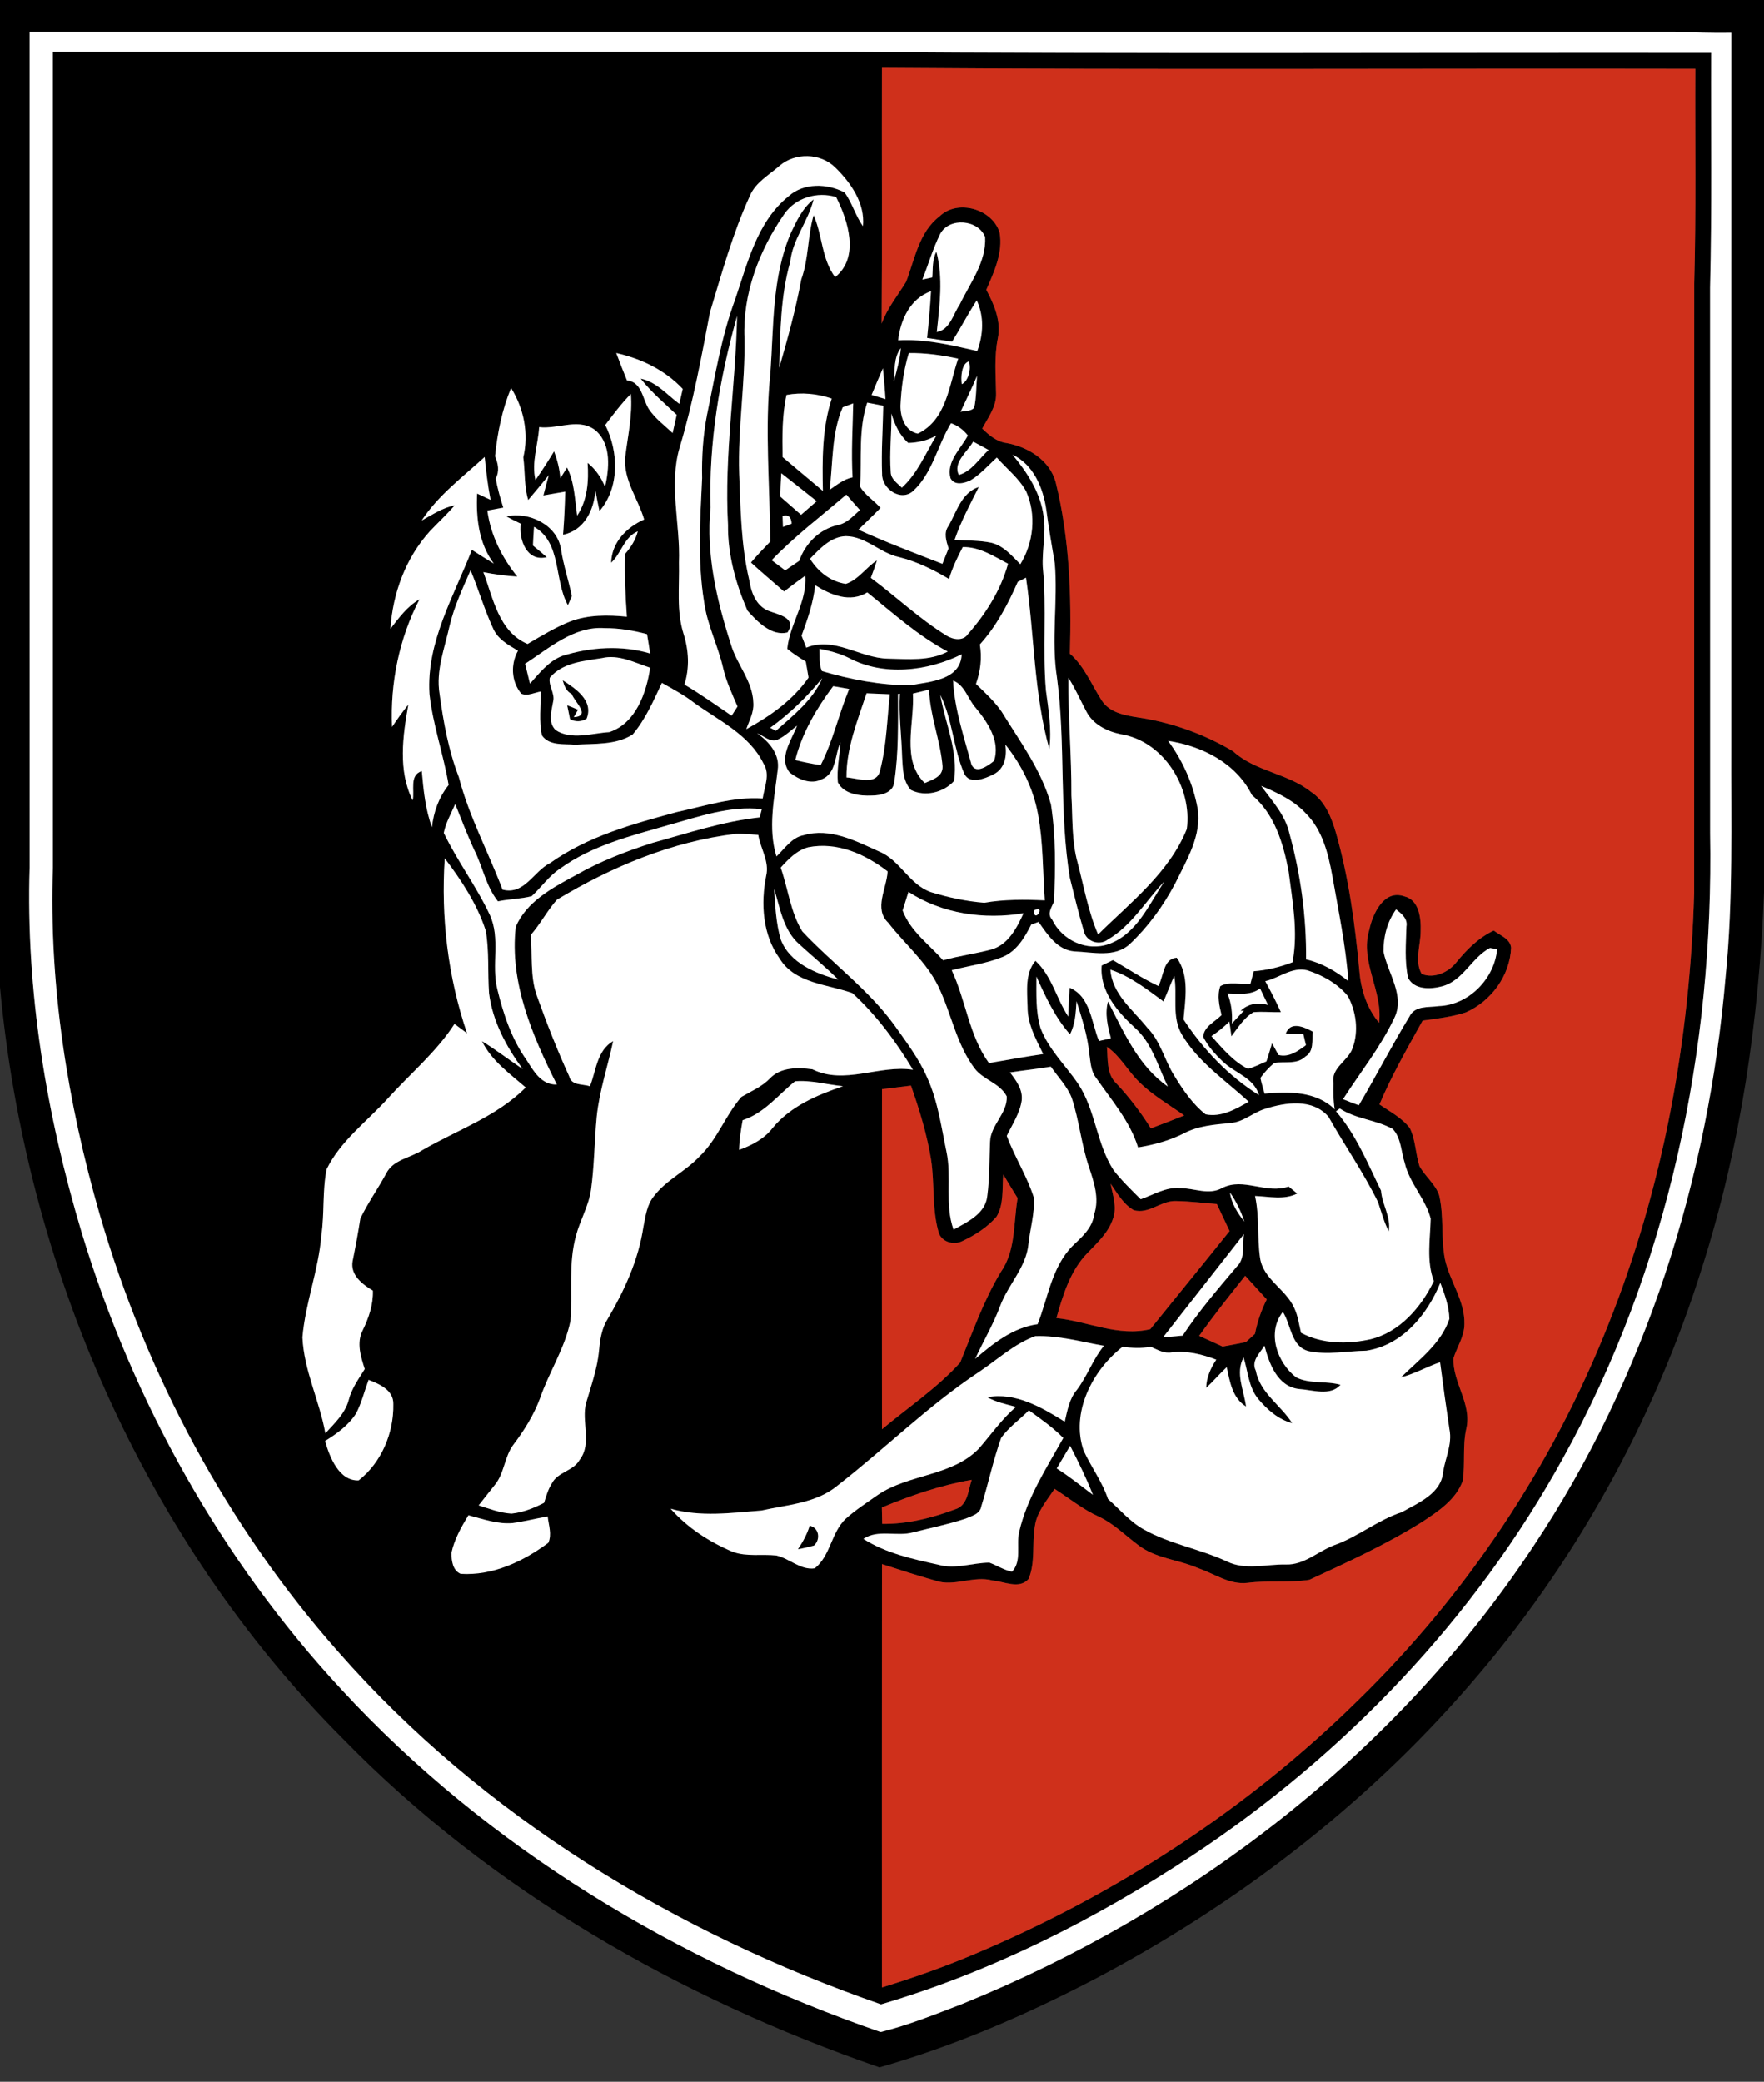 <?xml version="1.0" encoding="UTF-8" ?>
<!DOCTYPE svg PUBLIC "-//W3C//DTD SVG 1.1//EN" "http://www.w3.org/Graphics/SVG/1.1/DTD/svg11.dtd">
<svg width="417pt" height="492pt" viewBox="0 0 417 492" version="1.1" xmlns="http://www.w3.org/2000/svg">
<rect x="0" y="0" width="417" height="492" fill="#333333" stroke="none"/>
<g id="#000000ff">
<path fill="#000000" opacity="1.00" d=" M 0.00 0.00 L 417.00 0.00 L 417.00 210.95 C 415.82 240.94 411.48 270.92 402.35 299.57 C 391.01 335.80 372.22 369.71 347.29 398.36 C 322.57 426.88 292.11 450.22 258.74 467.76 C 242.49 476.23 225.56 483.57 207.90 488.59 C 160.71 472.28 116.07 446.81 81.03 410.91 C 34.02 363.76 6.07 299.26 0.00 233.24 L 0.00 0.00 M 7.00 7.50 C 7.01 73.32 6.99 139.15 7.01 204.98 C 6.09 234.23 10.96 263.47 19.35 291.44 C 31.46 331.34 52.32 368.69 80.72 399.30 C 115.27 436.73 160.23 463.69 208.17 480.24 C 214.79 478.62 221.15 476.03 227.50 473.60 C 281.62 451.64 330.09 414.39 362.45 365.48 C 389.07 325.58 403.83 278.49 407.91 230.87 C 409.75 212.64 409.17 194.32 409.25 176.04 C 409.26 119.94 409.24 63.85 409.26 7.75 C 404.86 7.83 400.47 7.67 396.08 7.50 C 266.38 7.49 136.69 7.50 7.00 7.50 Z" />
<path fill="#000000" opacity="1.00" d=" M 12.50 12.25 C 75.35 12.25 138.19 12.25 201.04 12.25 C 268.85 12.76 336.68 12.41 404.50 12.49 C 404.42 30.99 404.71 49.49 404.24 67.98 C 404.26 110.98 404.24 153.97 404.25 196.97 C 405.15 247.96 394.39 299.75 369.52 344.55 C 348.60 382.55 317.80 414.77 281.68 438.65 C 258.97 453.58 234.40 466.01 208.27 473.71 C 159.68 456.84 114.10 429.28 79.98 390.41 C 53.75 360.76 34.64 325.06 23.59 287.09 C 15.92 260.50 11.54 232.75 12.51 205.03 C 12.49 140.77 12.51 76.51 12.50 12.25 M 208.49 16.03 C 208.43 36.18 208.58 56.34 208.42 76.49 C 209.73 72.85 212.21 69.86 214.20 66.60 C 216.27 61.23 217.23 54.87 222.10 51.14 C 226.35 46.98 234.62 49.37 236.30 54.96 C 237.14 59.69 235.00 64.25 233.16 68.49 C 235.04 72.02 236.73 75.96 235.87 80.05 C 235.02 84.32 235.40 88.66 235.47 92.97 C 235.58 96.09 233.59 98.67 232.20 101.28 C 233.82 102.87 235.61 104.39 237.94 104.70 C 243.00 105.62 248.16 108.74 249.56 113.98 C 252.84 127.20 253.31 140.92 252.91 154.49 C 256.36 157.50 258.02 161.81 260.45 165.57 C 262.29 168.39 265.80 169.06 268.89 169.53 C 276.84 170.69 284.59 173.45 291.49 177.55 C 296.74 182.35 304.36 182.73 309.89 187.13 C 313.25 189.32 314.76 193.23 315.84 196.93 C 318.85 207.51 320.33 218.46 321.34 229.39 C 321.70 233.86 323.08 238.26 326.00 241.73 C 326.96 234.23 321.39 227.27 323.69 219.75 C 324.48 215.97 327.18 210.12 331.96 211.84 C 335.48 212.65 335.94 217.05 335.83 220.04 C 335.85 223.39 334.30 227.09 336.08 230.18 C 339.01 231.37 342.48 229.77 344.34 227.35 C 346.79 224.36 349.57 221.59 353.12 219.92 C 354.59 221.11 356.99 221.79 357.21 223.98 C 356.96 230.56 352.48 236.65 346.50 239.27 C 343.20 240.34 339.73 240.74 336.30 241.21 C 332.70 247.71 328.97 254.17 326.09 261.03 C 328.58 262.74 331.40 264.18 333.27 266.62 C 334.65 269.43 334.60 272.67 335.56 275.61 C 336.88 278.05 339.29 279.80 340.20 282.48 C 341.36 287.42 340.60 292.59 341.56 297.57 C 342.69 302.83 346.33 307.43 346.17 312.98 C 346.14 315.87 344.45 318.33 343.58 321.00 C 343.36 326.80 348.03 331.85 346.60 337.74 C 345.71 341.77 346.38 345.91 345.78 349.96 C 344.16 354.49 339.85 357.28 336.00 359.81 C 327.57 365.07 318.52 369.21 309.53 373.37 C 304.73 374.14 299.80 373.46 294.96 374.09 C 290.71 374.62 287.10 371.93 283.26 370.63 C 278.58 368.57 273.10 368.34 268.97 365.09 C 265.94 362.81 263.21 360.04 259.73 358.43 C 255.96 356.73 252.75 354.09 249.29 351.87 C 247.45 354.65 245.09 357.33 244.63 360.75 C 243.93 364.86 244.80 369.27 243.14 373.19 C 240.94 375.68 237.38 373.76 234.63 373.54 C 230.12 372.29 225.56 375.12 221.11 373.56 C 216.87 372.37 212.69 371.00 208.50 369.66 C 208.46 403.01 208.50 436.36 208.49 469.71 C 215.78 467.48 222.99 464.94 230.02 461.98 C 263.71 447.86 294.91 427.57 320.96 401.92 C 346.64 376.91 366.96 346.45 380.16 313.12 C 393.14 280.72 399.47 245.87 400.48 211.05 C 400.50 163.01 400.47 114.98 400.50 66.94 C 400.97 50.05 400.67 33.15 400.76 16.26 C 336.67 16.13 272.57 16.52 208.49 16.03 M 184.24 39.21 C 181.79 41.38 178.61 43.09 177.29 46.24 C 173.22 55.08 170.66 64.50 167.84 73.79 C 165.80 84.45 163.85 95.15 160.73 105.56 C 158.01 114.55 160.87 123.82 160.51 132.96 C 160.65 138.61 159.86 144.40 161.62 149.88 C 162.83 153.76 163.04 157.88 161.80 161.79 C 165.64 164.05 169.26 166.66 172.95 169.15 C 173.30 168.61 173.99 167.51 174.34 166.97 C 173.08 164.03 171.70 161.11 170.97 157.98 C 169.75 152.61 167.14 147.64 166.43 142.15 C 164.87 132.51 165.52 122.70 165.98 113.00 C 165.87 107.96 166.18 102.92 167.15 97.97 C 169.05 88.87 170.51 79.62 173.75 70.87 C 176.71 62.22 178.95 52.37 186.41 46.38 C 190.00 43.13 195.58 43.34 199.65 45.48 C 201.45 47.92 202.21 50.98 204.00 53.44 C 204.52 48.05 201.13 43.18 197.45 39.59 C 193.98 36.12 187.91 36.01 184.24 39.21 M 185.44 50.52 C 179.49 59.08 175.53 69.42 175.99 79.97 C 176.19 90.67 174.39 101.29 174.74 111.99 C 175.08 120.39 175.17 128.88 177.12 137.10 C 177.56 139.98 178.70 143.13 181.60 144.34 C 183.93 145.27 188.46 145.94 186.16 149.48 C 182.38 150.42 179.01 146.92 176.69 144.31 C 173.94 137.96 172.01 131.05 172.10 124.07 C 171.17 107.56 173.92 91.17 174.24 74.69 C 170.11 89.41 167.52 104.62 167.98 119.96 C 166.88 130.88 169.40 141.74 172.72 152.08 C 174.07 156.96 177.99 160.95 178.09 166.20 C 178.23 168.39 177.10 170.33 176.42 172.33 C 182.06 169.23 187.41 165.51 191.13 160.14 C 190.91 158.88 190.69 157.61 190.48 156.35 C 188.95 155.45 187.47 154.47 186.10 153.35 C 186.70 147.35 190.86 142.24 190.34 136.08 C 188.65 137.29 186.98 138.52 185.34 139.80 C 182.73 137.51 180.07 135.30 177.52 132.95 C 178.96 131.24 180.51 129.62 182.06 128.01 C 182.03 114.71 180.72 101.37 182.12 88.09 C 182.91 77.01 182.47 65.48 186.95 55.06 C 188.32 52.18 189.73 49.13 192.32 47.12 C 191.09 52.27 187.37 56.50 186.81 61.87 C 184.48 70.02 184.46 78.51 184.20 86.91 C 186.21 80.02 188.11 73.10 189.41 66.04 C 191.19 61.15 190.88 55.84 192.33 50.86 C 194.44 55.61 194.19 61.16 197.41 65.50 C 203.25 60.86 200.50 52.17 197.65 46.57 C 193.23 45.21 188.13 46.68 185.44 50.52 M 222.25 55.31 C 220.53 58.76 219.47 62.49 218.05 66.07 C 218.64 65.94 219.81 65.69 220.39 65.57 C 220.57 63.52 220.33 61.37 221.36 59.49 C 223.01 65.72 222.13 72.18 221.45 78.48 C 224.63 77.87 225.29 74.29 226.88 71.97 C 229.32 66.88 233.18 61.96 232.88 56.03 C 231.30 51.90 224.41 51.24 222.25 55.31 M 212.32 80.44 C 218.65 80.06 224.89 81.56 231.02 82.96 C 232.47 79.05 232.67 74.83 230.90 70.98 C 228.85 74.17 227.08 77.54 225.07 80.76 C 223.10 80.45 221.13 80.16 219.17 79.87 C 219.55 76.19 219.88 72.51 220.09 68.82 C 215.16 70.57 212.87 75.58 212.32 80.44 M 211.28 90.16 C 211.99 87.56 212.76 84.96 212.96 82.26 C 211.21 84.51 211.59 87.50 211.28 90.16 M 145.68 83.43 C 146.49 85.59 147.32 87.75 148.21 89.89 C 151.74 90.28 151.86 94.20 153.35 96.62 C 154.83 98.88 157.06 100.50 159.01 102.34 C 159.33 100.90 159.65 99.47 159.97 98.04 C 157.05 95.28 153.95 92.67 151.46 89.49 C 155.18 90.23 157.67 93.30 160.59 95.44 C 160.79 94.56 161.20 92.80 161.40 91.92 C 157.18 87.44 151.61 84.79 145.68 83.43 M 212.87 95.88 C 212.85 98.61 213.94 101.87 216.97 102.48 C 223.77 99.25 224.34 91.06 226.51 84.77 C 222.68 83.95 218.78 83.39 214.85 83.44 C 213.61 87.47 213.07 91.67 212.87 95.88 M 227.36 90.79 C 228.92 90.13 229.68 87.05 229.03 85.42 C 227.28 85.96 227.11 89.18 227.36 90.79 M 206.04 93.34 C 207.13 93.67 208.22 94.00 209.32 94.32 C 209.19 91.89 208.94 89.47 208.72 87.04 C 207.81 89.13 206.90 91.22 206.04 93.34 M 227.07 97.34 C 228.13 97.05 229.50 97.27 230.30 96.36 C 230.83 93.89 230.77 91.34 230.97 88.84 C 229.77 91.72 228.37 94.50 227.07 97.34 M 120.81 91.70 C 118.68 96.85 117.59 102.31 117.02 107.84 C 117.76 109.54 118.12 111.38 117.18 113.09 C 117.61 115.43 118.25 117.71 118.97 119.97 C 117.72 120.21 116.46 120.44 115.21 120.66 C 115.97 126.45 118.65 131.76 122.28 136.27 C 119.58 136.12 116.91 135.75 114.26 135.22 C 116.60 141.42 117.88 149.27 124.70 152.20 C 127.99 150.28 131.26 148.27 134.83 146.86 C 139.09 145.27 143.73 145.31 148.20 145.76 C 147.84 140.82 147.63 135.87 147.77 130.92 C 149.13 129.36 150.26 127.60 150.78 125.57 C 147.49 126.96 146.93 130.76 144.47 132.99 C 144.62 128.16 148.10 124.65 152.28 122.77 C 150.84 117.84 147.33 113.42 147.80 108.04 C 148.40 103.08 149.56 98.13 149.14 93.10 C 146.90 95.36 145.00 97.92 143.08 100.44 C 146.26 106.70 146.51 115.26 141.72 120.78 C 141.35 119.15 141.03 117.51 140.75 115.86 C 140.45 120.54 138.08 125.38 133.10 126.38 C 133.37 122.99 133.53 119.59 133.61 116.19 C 131.89 116.50 130.17 116.80 128.45 117.09 C 128.87 115.49 129.28 113.89 129.73 112.29 C 128.15 114.28 126.50 116.22 124.86 118.17 C 123.88 114.90 124.15 111.43 123.70 108.09 C 125.04 102.50 123.84 96.54 120.81 91.70 M 185.92 93.34 C 184.87 98.17 184.92 103.11 185.00 108.03 C 188.17 110.70 191.34 113.37 194.52 116.03 C 194.37 108.71 194.31 101.25 196.61 94.20 C 193.16 93.02 189.50 92.68 185.92 93.34 M 205.00 95.16 C 202.87 101.56 203.73 108.40 203.32 115.02 C 204.48 117.00 206.64 118.30 208.16 120.04 C 206.45 121.79 204.67 123.47 202.93 125.19 C 209.44 128.14 216.12 130.68 222.78 133.26 C 223.26 132.04 223.75 130.83 224.24 129.61 C 223.71 127.89 223.03 125.95 224.21 124.33 C 226.15 120.98 227.28 116.42 231.38 115.10 C 229.32 119.19 227.15 123.26 225.66 127.61 C 228.58 127.78 231.55 127.68 234.42 128.29 C 237.28 129.02 239.21 131.36 241.20 133.35 C 244.34 128.26 245.03 121.62 242.57 116.12 C 240.86 113.00 237.97 110.78 235.65 108.14 C 233.60 109.98 231.78 112.13 229.40 113.54 C 227.92 114.23 225.66 114.83 224.70 113.03 C 223.63 109.12 227.13 106.08 228.80 102.92 C 227.75 101.59 226.43 100.56 224.82 100.03 C 221.63 105.23 220.47 111.78 215.88 116.03 C 212.93 118.68 208.42 115.48 208.52 111.99 C 208.31 106.62 208.71 101.27 208.80 95.90 C 207.53 95.65 206.27 95.40 205.00 95.16 M 199.21 96.26 C 196.56 102.36 196.92 109.25 196.12 115.75 C 197.82 114.59 199.47 113.23 201.54 112.81 C 201.19 106.98 201.57 101.15 201.69 95.33 C 201.07 95.56 199.83 96.03 199.21 96.26 M 210.73 97.74 C 210.79 102.35 210.22 106.97 210.57 111.59 C 210.61 113.27 212.15 114.18 213.19 115.26 C 216.92 111.88 218.80 107.13 221.37 102.92 C 219.33 104.09 217.05 104.61 214.71 104.68 C 212.65 102.84 211.49 100.34 210.73 97.74 M 127.45 100.95 C 127.20 105.14 125.59 109.24 126.58 113.45 C 128.12 111.24 129.58 108.97 130.98 106.66 C 131.75 108.71 132.29 110.84 132.46 113.03 C 132.86 112.39 133.65 111.12 134.05 110.49 C 135.82 114.03 135.88 118.03 136.44 121.86 C 138.90 118.15 139.19 113.70 138.91 109.39 C 140.79 110.88 142.14 112.87 143.04 115.08 C 143.99 110.74 144.55 105.30 141.04 101.94 C 137.13 98.51 131.98 101.50 127.45 100.95 M 226.68 112.25 C 229.74 111.36 231.45 108.39 233.71 106.35 C 232.49 105.68 231.28 105.02 230.06 104.37 C 228.72 106.74 225.18 109.34 226.68 112.25 M 99.68 123.02 C 102.20 121.64 104.62 120.00 107.49 119.43 C 105.65 121.57 103.57 123.49 101.63 125.54 C 95.93 131.83 92.85 140.19 92.30 148.61 C 94.30 146.01 96.27 143.31 99.17 141.64 C 94.37 150.87 92.23 161.42 92.68 171.80 C 93.89 169.99 95.16 168.21 96.53 166.52 C 95.22 173.95 94.04 182.16 97.56 189.16 C 98.08 186.80 96.69 183.20 99.71 182.24 C 100.11 186.72 100.55 191.25 102.11 195.51 C 102.50 191.87 103.76 188.40 106.05 185.53 C 104.85 178.29 102.31 171.31 101.52 163.98 C 100.77 151.80 107.28 140.93 111.55 129.95 C 113.26 131.06 115.00 132.14 116.74 133.21 C 113.18 128.43 112.51 122.44 112.79 116.65 C 113.59 117.02 115.18 117.77 115.97 118.14 C 115.31 114.79 114.91 111.40 114.57 108.00 C 109.37 112.75 103.58 117.07 99.68 123.02 M 239.36 107.46 C 242.85 111.69 246.02 116.49 246.71 122.06 C 247.29 126.05 246.31 130.04 246.51 134.04 C 247.48 143.72 246.42 153.46 247.25 163.15 C 247.86 167.74 248.65 172.37 248.05 177.01 C 244.37 163.85 244.53 149.99 242.54 136.53 C 242.05 136.77 241.08 137.26 240.60 137.51 C 238.27 142.81 235.55 148.00 231.63 152.32 C 232.18 155.46 231.78 158.66 230.72 161.65 C 232.86 163.70 235.06 165.71 236.76 168.16 C 241.09 175.21 246.21 182.03 248.44 190.13 C 249.61 197.72 249.52 205.43 249.15 213.08 C 248.63 214.45 247.43 215.96 248.70 217.31 C 251.06 222.24 256.91 224.97 262.16 223.10 C 268.77 220.68 271.61 213.73 275.26 208.31 C 270.84 212.93 267.49 218.83 261.83 222.09 C 259.79 223.60 256.65 222.46 256.18 219.96 C 254.96 215.83 253.93 211.63 252.90 207.45 C 250.33 191.79 251.96 175.85 249.86 160.14 C 248.45 151.20 250.10 142.16 249.35 133.18 C 248.64 128.97 247.91 124.77 247.35 120.54 C 246.61 115.37 244.36 109.83 239.36 107.46 M 184.69 111.85 C 184.58 113.69 184.49 115.52 184.44 117.36 C 186.07 118.80 187.71 120.24 189.36 121.67 C 190.59 120.60 191.82 119.53 193.05 118.45 C 190.28 116.23 187.49 114.03 184.69 111.85 M 182.41 132.40 C 183.48 133.19 184.54 133.99 185.61 134.80 C 186.71 134.04 187.82 133.29 188.93 132.55 C 190.34 128.44 193.70 125.09 197.99 124.10 C 200.19 123.70 201.66 121.95 203.27 120.55 C 202.19 119.34 201.12 118.12 200.07 116.89 C 194.12 121.99 187.85 126.73 182.41 132.40 M 184.99 121.96 C 185.01 122.60 185.06 123.89 185.09 124.54 C 185.60 124.35 186.62 123.96 187.13 123.77 C 187.06 122.18 186.35 121.57 184.99 121.96 M 191.48 132.06 C 193.37 135.10 196.33 137.48 199.95 137.99 C 202.94 137.01 204.72 134.09 207.31 132.44 C 206.86 133.83 206.38 135.21 205.86 136.57 C 211.89 141.04 217.36 146.27 223.76 150.22 C 225.25 151.17 227.69 151.58 228.81 149.88 C 233.05 145.05 236.58 139.48 238.30 133.24 C 234.93 131.46 231.56 129.22 227.60 129.29 C 226.33 131.72 225.13 134.20 224.35 136.84 C 220.63 134.63 216.72 132.71 212.51 131.66 C 208.03 130.71 204.69 126.76 199.95 126.72 C 196.38 126.82 193.80 129.69 191.48 132.06 M 106.28 147.91 C 105.13 153.19 103.01 158.46 103.91 163.97 C 104.83 170.65 106.02 177.35 108.47 183.67 C 110.87 192.92 115.43 201.37 118.80 210.26 C 123.98 211.59 126.07 205.97 130.03 203.98 C 138.94 197.64 149.60 194.73 160.02 191.92 C 166.70 190.48 173.35 188.24 180.29 188.72 C 180.69 185.99 182.14 183.03 180.48 180.45 C 177.14 173.62 169.96 170.34 164.09 166.10 C 161.73 164.26 159.08 162.86 156.47 161.39 C 154.49 165.62 152.59 170.01 149.55 173.60 C 145.56 176.13 140.51 175.72 135.98 176.00 C 133.33 175.77 129.85 176.32 128.11 173.81 C 127.35 170.42 127.85 166.88 127.83 163.43 C 126.32 163.69 124.75 164.58 123.23 163.95 C 120.85 161.12 120.66 156.97 122.45 153.79 C 120.14 152.43 117.59 151.04 116.52 148.42 C 114.48 143.99 113.12 139.28 111.24 134.78 C 109.37 139.07 107.36 143.33 106.28 147.91 M 192.70 138.32 C 192.26 142.44 190.91 146.37 189.48 150.23 C 189.85 151.18 190.22 152.12 190.59 153.07 C 197.24 150.35 203.35 155.58 209.94 155.66 C 214.65 155.75 219.72 156.29 224.05 153.99 C 217.04 150.30 211.15 144.94 205.02 140.01 C 200.92 142.54 196.38 140.61 192.70 138.32 M 124.13 156.88 C 124.50 158.44 124.89 160.01 125.28 161.57 C 127.53 159.07 129.70 156.22 132.96 155.00 C 139.63 152.92 146.95 152.43 153.70 154.45 C 153.47 152.92 153.22 151.40 152.96 149.88 C 149.70 149.00 146.34 148.44 142.96 148.46 C 135.69 147.93 129.85 153.17 124.13 156.88 M 193.73 153.34 C 193.82 155.09 193.54 156.95 194.30 158.60 C 201.03 160.59 208.10 161.93 215.13 161.97 C 219.71 161.11 227.08 160.80 227.34 154.65 C 219.14 158.67 208.86 159.87 200.59 155.46 C 198.43 154.40 196.08 153.81 193.73 153.34 M 129.97 160.16 C 129.59 162.08 131.24 163.86 130.76 165.79 C 130.38 168.04 129.49 170.68 131.33 172.54 C 135.11 174.99 139.87 173.28 144.02 173.03 C 150.29 170.99 152.81 163.75 153.70 157.81 C 150.02 156.61 146.22 154.58 142.26 155.54 C 137.94 156.23 133.01 156.58 129.97 160.16 M 182.06 172.00 C 182.51 172.24 182.96 172.48 183.42 172.72 C 187.54 169.04 192.13 165.50 194.37 160.28 C 190.77 164.69 186.69 168.67 182.06 172.00 M 225.31 160.85 C 225.65 167.64 227.90 174.15 229.65 180.68 C 230.69 183.10 233.66 180.91 234.99 179.83 C 236.51 175.26 233.53 170.77 230.71 167.36 C 228.80 165.27 228.15 161.95 225.31 160.85 M 252.55 160.17 C 252.49 169.45 253.32 178.71 253.27 187.99 C 253.59 193.30 253.30 198.72 254.74 203.89 C 256.23 209.57 257.25 215.42 259.58 220.85 C 267.29 213.23 276.36 206.28 280.55 195.95 C 281.89 186.07 275.00 175.07 264.84 173.50 C 261.66 172.83 258.41 171.21 256.84 168.22 C 255.40 165.54 254.21 162.73 252.55 160.17 M 188.00 179.63 C 189.98 180.13 191.98 180.54 194.00 180.82 C 196.92 175.09 198.28 168.75 200.74 162.83 C 199.79 162.66 197.90 162.33 196.95 162.17 C 193.04 167.41 189.59 173.23 188.00 179.63 M 215.81 163.92 C 216.23 170.83 212.97 179.62 218.61 185.07 C 220.42 184.26 222.91 183.60 222.82 181.14 C 222.32 175.00 219.84 169.19 219.62 162.99 C 218.35 163.30 217.08 163.61 215.81 163.92 M 200.10 183.74 C 202.69 183.89 207.24 185.76 208.04 182.11 C 209.58 176.22 209.69 170.10 210.35 164.08 C 208.51 164.01 206.68 163.94 204.85 163.85 C 202.71 170.32 200.05 176.80 200.10 183.74 M 212.28 164.00 C 212.28 170.96 212.46 177.96 211.39 184.86 C 211.15 187.41 208.18 188.01 206.09 188.02 C 203.26 188.14 199.49 187.73 198.06 184.90 C 197.77 181.73 198.50 178.60 198.69 175.46 C 197.29 178.35 197.76 182.90 194.21 184.19 C 191.70 185.52 188.68 184.18 186.65 182.56 C 183.93 179.09 187.16 174.91 188.41 171.50 C 186.95 172.63 185.61 173.95 183.93 174.75 C 182.16 175.68 180.52 173.83 178.97 173.32 C 181.82 175.25 184.46 178.35 183.83 182.05 C 183.05 188.81 181.49 195.67 183.55 202.41 C 185.52 200.55 187.15 197.91 190.00 197.39 C 196.17 195.57 202.27 198.74 207.76 201.22 C 212.81 203.24 214.93 209.13 220.13 210.87 C 224.20 212.11 228.43 213.02 232.68 213.36 C 237.41 212.53 242.20 212.59 246.98 212.79 C 246.50 206.03 246.62 199.19 245.39 192.50 C 244.28 186.40 241.53 180.81 237.67 175.99 C 238.07 178.70 237.53 181.73 234.83 183.04 C 232.84 184.03 229.20 185.49 227.96 182.87 C 225.34 176.90 225.22 170.12 222.29 164.25 C 223.45 170.99 226.61 177.62 225.53 184.59 C 223.07 187.32 218.68 188.38 215.35 186.71 C 213.42 184.65 213.44 181.63 213.26 178.99 C 213.13 173.97 212.44 168.97 212.74 163.95 L 212.28 164.00 M 276.13 175.09 C 279.61 179.79 282.07 185.30 283.11 191.07 C 284.12 197.44 280.55 203.20 277.87 208.68 C 275.07 214.02 271.46 218.99 267.07 223.13 C 263.50 226.41 258.32 225.01 253.98 224.86 C 249.93 224.53 247.63 220.89 245.51 217.89 C 245.08 218.04 244.21 218.36 243.77 218.52 C 242.24 221.55 240.37 224.75 237.09 226.14 C 233.22 227.72 229.01 228.25 224.98 229.30 C 228.35 236.46 229.07 244.74 233.79 251.25 C 238.05 250.51 242.32 249.75 246.61 249.11 C 244.87 245.57 242.86 241.96 242.91 237.90 C 242.82 234.29 242.27 230.04 244.77 227.08 C 248.64 230.61 249.71 235.99 252.54 240.26 C 252.62 237.99 252.65 235.71 252.87 233.45 C 257.81 235.52 257.99 241.70 259.79 246.03 C 260.49 245.88 261.90 245.57 262.60 245.41 C 261.87 242.57 261.12 239.62 261.92 236.70 C 265.70 243.98 269.07 251.94 276.07 256.80 C 273.72 252.02 272.35 246.50 268.21 242.85 C 264.08 239.06 259.92 234.19 260.43 228.19 C 261.09 227.87 262.43 227.23 263.09 226.91 C 266.65 228.97 270.08 231.28 273.82 233.02 C 275.12 230.76 274.92 226.56 278.17 226.34 C 281.22 230.56 280.20 236.11 279.78 240.94 C 284.44 248.03 290.42 254.32 297.64 258.84 C 296.37 254.65 291.90 253.64 289.07 250.89 C 287.26 249.18 285.56 247.27 284.42 245.04 C 284.62 242.57 287.22 241.49 288.77 239.90 C 288.22 237.66 287.69 235.33 288.47 233.07 C 290.58 231.87 293.26 232.74 295.60 232.50 C 295.79 231.76 296.17 230.28 296.37 229.54 C 299.52 229.30 302.59 228.55 305.54 227.42 C 306.93 220.25 305.52 213.00 304.61 205.87 C 303.34 199.28 301.30 192.37 295.95 187.90 C 292.21 180.35 284.16 176.31 276.13 175.09 M 298.14 185.74 C 300.67 189.24 303.79 192.55 304.79 196.88 C 307.46 206.58 308.85 216.66 308.75 226.73 C 312.46 227.61 315.80 229.50 318.75 231.89 C 318.14 223.50 316.39 215.26 314.95 207.00 C 313.99 201.76 312.62 196.18 308.73 192.29 C 305.87 189.16 301.97 187.36 298.14 185.74 M 107.61 190.04 C 106.65 192.28 105.38 194.43 104.91 196.85 C 108.12 203.54 112.66 209.52 115.79 216.23 C 118.37 221.82 116.09 228.03 117.57 233.82 C 118.99 239.67 120.93 245.53 124.45 250.49 C 126.17 253.17 127.92 256.42 131.63 256.33 C 125.88 244.86 120.40 232.15 121.92 219.03 C 124.45 213.11 130.54 209.85 135.96 206.92 C 141.72 203.62 147.93 201.21 154.24 199.21 C 162.61 196.91 170.91 194.13 179.58 193.18 C 179.71 192.70 179.96 191.73 180.09 191.25 C 172.50 190.37 165.21 193.02 158.02 195.00 C 149.18 197.55 139.95 199.80 132.39 205.30 C 129.75 207.03 127.98 209.71 125.67 211.81 C 123.07 212.47 120.35 212.48 117.71 213.02 C 114.89 209.48 114.13 204.91 112.14 200.95 C 110.47 197.38 109.09 193.69 107.61 190.04 M 131.66 212.63 C 129.36 215.22 127.76 218.36 125.47 220.96 C 125.88 225.70 125.29 230.60 126.85 235.18 C 129.18 241.67 131.68 248.10 134.55 254.37 C 135.07 256.63 137.74 256.14 139.46 256.74 C 140.94 253.00 141.10 248.28 144.95 246.05 C 143.68 252.01 141.69 257.83 141.06 263.92 C 140.52 269.66 140.50 275.45 139.72 281.17 C 139.18 284.97 137.16 288.33 136.17 292.01 C 134.34 298.58 135.35 305.45 134.86 312.15 C 133.55 318.65 129.80 324.26 127.66 330.47 C 126.18 334.45 123.91 338.08 121.35 341.45 C 119.22 344.30 119.24 348.21 116.95 350.97 C 115.70 352.58 114.40 354.15 113.15 355.78 C 115.69 356.58 118.22 357.57 120.91 357.72 C 123.63 357.45 126.21 356.41 128.62 355.17 C 129.10 353.58 129.57 351.97 130.46 350.57 C 131.84 347.86 135.53 347.68 137.01 345.03 C 140.04 341.09 137.36 335.99 138.55 331.58 C 139.75 327.48 141.22 323.41 141.62 319.12 C 141.85 316.49 142.27 313.83 143.74 311.58 C 147.65 304.91 150.94 297.72 152.09 290.01 C 152.60 287.49 152.90 284.74 154.60 282.69 C 157.51 278.86 162.05 276.84 165.31 273.37 C 169.56 269.36 171.47 263.59 175.27 259.24 C 177.57 257.89 180.08 256.87 181.97 254.91 C 184.52 252.19 188.63 252.25 192.04 252.72 C 199.63 256.49 207.86 251.60 215.82 252.83 C 211.84 246.21 207.19 239.94 201.49 234.71 C 195.62 232.60 187.88 232.45 184.29 226.53 C 180.27 220.92 179.80 213.56 181.12 206.98 C 181.93 203.64 179.78 200.56 179.25 197.33 C 177.47 197.22 175.68 197.00 173.90 197.08 C 158.82 198.89 144.59 204.86 131.66 212.63 M 184.55 205.05 C 186.31 210.04 186.85 215.58 189.66 220.13 C 196.76 227.70 205.34 233.89 211.48 242.36 C 214.27 246.32 217.26 250.22 219.19 254.70 C 221.72 260.23 222.51 266.31 223.75 272.21 C 225.03 278.28 223.28 284.69 225.42 290.61 C 228.59 288.85 232.83 286.93 233.36 282.88 C 233.96 278.57 233.85 274.20 234.05 269.85 C 234.16 265.89 238.21 263.11 237.99 259.12 C 236.39 255.99 232.46 255.24 230.39 252.51 C 226.08 246.79 224.90 239.52 221.84 233.18 C 219.02 227.34 213.90 223.15 209.99 218.09 C 206.48 214.81 209.64 209.94 209.83 205.95 C 204.51 201.85 197.90 198.90 191.05 200.25 C 188.35 200.97 186.37 203.06 184.55 205.05 M 105.14 202.86 C 104.21 216.82 105.90 230.96 110.41 244.21 C 109.41 243.48 108.42 242.75 107.44 242.00 C 103.13 248.68 96.93 253.80 91.64 259.66 C 86.72 265.10 80.51 269.61 77.22 276.34 C 76.18 281.48 76.74 286.79 75.97 291.97 C 75.33 300.15 72.20 307.89 71.50 316.06 C 71.85 323.91 75.55 331.08 76.92 338.75 C 79.05 336.41 81.54 334.12 82.41 330.97 C 83.08 328.22 84.77 325.93 86.23 323.56 C 85.29 320.65 84.23 317.37 85.73 314.44 C 87.17 311.50 88.25 308.36 88.15 305.03 C 85.68 303.55 82.80 301.37 83.35 298.10 C 84.04 294.73 84.66 291.36 85.19 287.97 C 86.97 284.30 89.34 280.95 91.28 277.38 C 92.91 274.06 96.99 273.69 99.83 271.84 C 108.07 267.06 117.41 263.89 124.27 257.02 C 120.48 253.73 116.20 250.71 113.93 246.07 C 117.25 248.11 120.33 250.48 123.55 252.66 C 119.68 247.36 116.44 241.38 115.61 234.78 C 115.26 229.86 115.67 224.85 114.83 219.97 C 112.80 213.69 109.09 208.09 105.14 202.86 M 184.59 222.10 C 186.73 227.64 192.86 230.09 198.18 231.54 C 195.20 228.57 191.94 225.92 188.85 223.08 C 185.14 219.77 184.41 214.59 183.00 210.09 C 183.26 214.11 183.43 218.21 184.59 222.10 M 213.38 215.19 C 215.22 220.08 219.60 223.17 222.95 226.95 C 226.75 225.88 230.69 225.40 234.50 224.36 C 238.38 223.19 240.39 219.26 241.96 215.84 C 232.68 217.39 222.72 215.99 214.76 210.79 C 214.30 212.25 213.83 213.71 213.38 215.19 M 244.40 215.18 C 244.47 218.48 247.42 213.63 244.40 215.18 M 327.05 224.92 C 328.07 230.09 332.23 235.36 329.57 240.67 C 326.34 247.51 321.54 253.45 317.48 259.79 C 318.71 260.29 319.96 260.77 321.21 261.23 C 325.31 254.31 328.99 247.13 333.18 240.26 C 334.48 237.58 337.68 238.15 340.12 237.78 C 347.20 237.54 353.31 231.29 353.91 224.32 C 353.49 224.25 352.63 224.12 352.21 224.05 C 347.91 226.30 345.90 231.73 340.98 233.08 C 338.26 233.82 334.39 234.01 332.87 231.13 C 331.98 227.15 332.36 223.02 332.47 218.97 C 332.81 217.12 331.31 215.93 330.02 214.93 C 327.93 217.84 327.01 221.37 327.05 224.92 M 262.49 229.17 C 262.92 235.00 267.82 238.65 271.20 242.88 C 274.33 246.02 275.25 250.49 277.55 254.16 C 279.61 257.52 281.89 260.92 285.01 263.37 C 288.70 264.11 292.12 262.14 295.19 260.38 C 289.73 255.36 283.29 251.08 279.43 244.59 C 276.88 240.37 278.40 235.27 277.58 230.66 C 276.69 232.65 275.91 234.69 275.05 236.69 C 271.11 233.81 267.20 230.72 262.49 229.17 M 299.10 231.89 C 300.41 234.28 301.67 236.71 302.79 239.21 C 300.64 239.27 298.48 239.03 296.34 239.22 C 294.04 240.55 292.68 242.88 291.10 244.92 C 290.94 243.74 290.81 242.59 290.59 241.43 C 289.34 242.77 287.88 243.86 286.38 244.89 C 288.96 247.74 291.51 250.86 295.02 252.61 C 296.53 252.19 297.93 251.47 299.37 250.86 C 299.87 249.44 300.27 247.99 300.70 246.55 C 301.21 247.47 301.72 248.40 302.23 249.33 C 304.76 249.96 306.81 248.41 308.72 247.01 C 308.57 246.36 308.25 245.04 308.10 244.39 C 307.06 244.37 304.98 244.33 303.94 244.32 C 305.04 241.19 308.39 242.76 310.35 243.84 C 310.09 245.81 310.68 248.45 308.64 249.67 C 306.61 251.68 303.69 250.78 301.22 251.24 C 299.98 252.25 298.90 253.47 297.96 254.76 C 298.22 256.01 298.59 257.23 298.95 258.47 C 304.63 257.95 311.15 257.88 315.52 262.19 C 315.19 260.13 315.14 258.04 315.22 255.96 C 314.61 252.35 318.65 250.78 319.73 247.75 C 321.22 243.75 320.61 239.11 318.61 235.40 C 316.16 232.44 312.65 230.48 309.04 229.32 C 305.40 228.44 302.45 231.12 299.10 231.89 M 245.00 230.79 C 245.01 234.86 244.80 239.04 245.97 242.98 C 247.87 248.00 251.88 251.75 254.84 256.12 C 259.00 262.35 259.18 270.31 263.25 276.58 C 265.18 279.04 267.44 281.22 269.65 283.43 C 272.67 282.40 275.60 280.50 278.91 280.80 C 282.28 280.77 285.73 282.56 288.92 280.77 C 293.98 278.18 299.35 282.31 304.62 280.42 C 305.13 280.84 306.15 281.66 306.66 282.08 C 303.51 283.67 300.02 282.78 296.69 282.66 C 297.74 287.43 297.19 292.33 297.85 297.12 C 298.50 302.32 303.95 304.61 305.94 309.10 C 306.84 310.95 307.08 313.02 307.56 315.00 C 312.56 317.67 318.50 317.72 323.93 316.54 C 330.85 314.87 335.96 308.98 338.94 302.78 C 337.16 298.01 338.08 292.94 338.20 288.02 C 336.99 283.34 333.23 279.70 332.09 274.94 C 331.19 272.25 331.26 268.97 329.22 266.82 C 325.29 264.65 320.50 264.49 316.72 261.99 C 316.41 262.21 316.11 262.42 315.82 262.65 C 320.54 268.10 323.32 274.96 326.46 281.39 C 326.71 284.71 328.88 287.64 328.29 291.02 C 327.16 288.82 326.54 286.44 325.76 284.12 C 322.33 277.11 317.84 270.71 314.04 263.93 C 310.26 259.56 303.87 260.53 298.96 262.11 C 296.16 262.97 293.87 265.24 290.85 265.42 C 287.11 265.80 283.25 266.07 279.87 267.86 C 276.48 269.59 272.77 270.57 269.03 271.19 C 267.12 265.01 262.80 260.08 259.19 254.86 C 257.81 253.18 257.80 250.94 257.49 248.91 C 257.07 244.69 255.75 240.65 254.48 236.63 C 254.31 239.29 254.21 242.04 252.93 244.45 C 249.42 240.46 247.16 235.59 245.00 230.79 M 290.18 234.81 C 291.09 237.07 291.37 239.46 291.21 241.90 C 291.92 241.14 293.36 239.60 294.07 238.83 L 293.26 238.92 C 295.08 237.17 297.35 236.86 299.75 237.50 C 299.11 236.20 298.49 234.92 297.88 233.62 C 295.59 235.30 292.81 234.83 290.18 234.81 M 261.66 247.41 C 261.94 250.36 261.52 253.86 263.92 256.08 C 266.97 259.34 269.68 262.89 272.05 266.68 C 274.69 265.70 277.32 264.68 279.94 263.63 C 276.34 261.07 272.45 258.85 269.30 255.72 C 266.58 253.10 264.84 249.56 261.66 247.41 M 238.75 253.46 C 240.22 255.37 241.80 257.48 241.53 260.05 C 241.11 263.10 239.31 265.72 238.00 268.45 C 239.86 273.48 242.83 278.03 244.43 283.14 C 244.61 286.82 243.50 290.43 243.12 294.07 C 242.56 299.55 238.35 303.59 236.47 308.57 C 234.85 312.94 232.48 316.95 230.53 321.16 C 234.81 317.47 239.50 313.75 245.29 312.96 C 247.74 306.72 248.62 299.50 253.49 294.51 C 255.73 292.38 258.29 290.19 258.67 286.91 C 259.90 283.21 258.61 279.45 257.46 275.93 C 255.62 270.57 255.13 264.86 253.35 259.49 C 252.26 256.70 250.09 254.53 248.42 252.10 C 245.21 252.63 241.97 252.97 238.75 253.46 M 175.56 264.75 C 175.13 267.07 174.78 269.40 174.72 271.77 C 177.73 270.69 180.66 269.17 182.65 266.58 C 186.88 261.44 193.14 258.80 199.28 256.72 C 195.50 256.35 191.74 255.23 187.94 255.56 C 183.93 258.80 180.68 263.09 175.56 264.75 M 208.50 257.42 C 208.47 284.21 208.48 311.00 208.50 337.79 C 214.70 332.60 221.56 328.03 226.99 322.02 C 229.95 314.80 232.52 307.36 236.59 300.63 C 240.17 295.52 239.55 289.04 240.56 283.17 C 239.41 281.31 238.28 279.45 237.17 277.58 C 236.87 280.90 237.38 284.58 235.57 287.56 C 233.40 290.07 230.51 291.91 227.53 293.31 C 225.45 294.38 222.48 293.54 221.86 291.14 C 220.28 285.59 220.98 279.72 220.10 274.06 C 219.14 268.09 217.35 262.28 215.35 256.58 C 213.06 256.85 210.78 257.14 208.50 257.42 M 262.54 279.75 C 263.03 282.41 264.09 285.25 263.13 287.94 C 262.08 291.25 259.46 293.65 257.13 296.08 C 253.02 300.24 251.28 306.03 249.73 311.51 C 257.17 312.30 264.33 315.96 271.92 314.14 C 278.16 306.40 284.46 298.71 290.67 290.95 C 289.66 288.82 288.65 286.69 287.66 284.56 C 284.43 284.32 281.21 283.90 277.97 283.86 C 274.47 283.71 271.50 287.07 267.99 286.00 C 265.53 284.60 264.10 282.00 262.54 279.75 M 290.76 281.84 C 291.11 284.45 292.57 286.69 294.16 288.72 C 293.36 286.27 292.24 283.94 290.76 281.84 M 274.93 316.08 C 276.47 315.94 278.02 315.79 279.57 315.66 C 283.40 309.88 287.91 304.62 292.38 299.34 C 294.48 297.36 293.59 294.21 294.07 291.66 C 287.68 299.79 281.31 307.94 274.93 316.08 M 294.36 301.52 C 290.65 306.18 286.93 310.85 283.48 315.72 C 285.32 316.57 287.18 317.40 289.03 318.25 C 290.86 317.92 292.69 317.57 294.52 317.19 C 295.23 316.54 295.95 315.89 296.67 315.25 C 297.22 312.42 298.16 309.69 299.45 307.11 C 297.76 305.24 296.05 303.38 294.36 301.52 M 322.99 319.23 C 318.47 319.30 313.85 320.29 309.38 319.34 C 305.16 318.30 305.25 313.12 303.26 310.06 C 299.41 314.96 301.89 322.02 306.40 325.53 C 309.63 327.15 313.46 326.31 316.89 327.29 C 314.47 330.05 310.25 328.48 307.09 328.28 C 301.99 327.72 300.04 322.30 298.91 318.04 C 297.85 319.83 295.71 321.65 296.86 323.92 C 297.84 329.19 302.76 332.08 305.47 336.35 C 302.17 335.49 299.55 333.14 297.42 330.61 C 295.16 327.83 295.01 324.11 293.98 320.82 C 291.97 324.57 294.08 328.58 294.56 332.42 C 291.31 330.40 290.72 326.53 290.00 323.12 C 288.32 324.69 286.82 326.45 285.14 328.01 C 285.19 325.56 286.20 323.35 287.52 321.35 C 284.17 320.07 280.62 319.19 277.01 319.62 C 275.20 319.97 273.63 319.00 272.05 318.31 C 269.83 318.70 267.59 318.62 265.37 318.31 C 258.25 323.84 253.05 333.87 256.17 342.86 C 257.94 346.73 260.58 350.18 261.92 354.27 C 264.71 356.72 267.12 359.66 270.41 361.48 C 276.56 364.94 283.67 366.06 290.03 369.03 C 294.40 371.18 299.37 369.65 304.00 369.75 C 308.28 369.90 311.53 366.66 315.33 365.21 C 321.00 363.24 325.66 359.24 331.37 357.38 C 335.24 355.19 340.71 352.99 341.13 347.91 C 341.65 344.55 343.34 341.31 342.64 337.84 C 341.85 332.55 341.11 327.25 340.42 321.95 C 337.29 323.03 334.39 324.70 331.18 325.53 C 335.41 321.37 340.66 317.55 342.62 311.71 C 342.54 308.75 341.52 305.93 340.48 303.19 C 337.38 310.75 331.49 317.94 322.99 319.23 M 231.37 324.29 C 219.46 332.19 209.28 342.32 198.02 351.07 C 193.00 355.28 186.16 355.60 180.03 356.99 C 172.89 357.55 165.54 358.57 158.53 356.56 C 162.53 361.09 167.69 364.43 173.22 366.76 C 176.53 367.97 180.09 367.24 183.52 367.62 C 186.63 368.32 189.24 371.15 192.60 370.65 C 196.33 367.70 196.48 362.19 199.91 358.95 C 202.26 356.83 204.93 355.13 207.50 353.31 C 214.84 348.33 225.00 348.94 231.38 342.38 C 234.27 339.05 236.81 335.41 240.16 332.50 C 237.85 331.89 235.49 331.39 233.39 330.22 C 240.06 328.97 246.26 332.63 251.70 336.01 C 252.31 333.41 252.75 330.64 254.53 328.53 C 257.02 325.25 258.34 321.26 260.96 318.07 C 255.59 317.12 250.24 315.60 244.74 315.79 C 239.71 317.61 235.76 321.38 231.37 324.29 M 84.21 334.02 C 82.42 336.83 79.65 338.84 76.85 340.56 C 77.94 344.39 80.14 350.05 84.79 349.87 C 90.17 345.67 93.11 338.65 92.98 331.89 C 93.10 328.57 89.72 327.11 87.14 326.12 C 86.16 328.75 85.50 331.51 84.21 334.02 M 236.66 339.86 C 234.78 345.13 233.64 350.64 231.98 355.99 C 231.68 357.88 229.61 358.31 228.14 358.95 C 224.12 360.27 219.96 361.11 215.87 362.15 C 212.01 363.23 207.61 361.35 204.09 363.69 C 209.42 367.10 215.77 368.46 221.87 369.82 C 225.87 370.95 229.88 369.34 233.89 369.31 C 235.69 369.98 237.32 371.07 239.23 371.45 C 241.59 368.99 240.21 365.13 240.92 362.08 C 242.76 354.01 247.38 346.99 251.35 339.85 C 248.90 337.35 246.03 335.37 243.22 333.32 C 241.07 335.52 238.42 337.32 236.66 339.86 M 252.97 341.70 C 251.91 343.48 250.86 345.27 249.80 347.06 C 252.80 348.94 255.54 351.17 258.36 353.29 C 256.79 349.32 254.92 345.49 252.97 341.70 M 208.47 356.27 C 208.50 357.56 208.52 358.85 208.55 360.14 C 214.43 360.23 220.25 358.78 225.72 356.73 C 228.81 355.85 228.85 352.25 229.71 349.74 C 222.38 351.00 215.33 353.43 208.47 356.27 M 106.72 367.00 C 106.71 368.77 107.01 371.21 108.91 371.96 C 116.53 372.42 123.64 369.05 129.62 364.62 C 130.50 362.64 129.69 360.42 129.46 358.39 C 126.68 358.87 123.94 359.59 121.15 359.96 C 117.57 360.27 114.14 358.98 110.73 358.12 C 109.04 360.90 107.41 363.79 106.72 367.00 Z" />
<path fill="#000000" opacity="1.00" d=" M 119.70 122.06 C 125.08 120.85 131.77 124.05 132.63 129.87 C 133.19 133.61 134.44 137.20 135.18 140.91 C 134.95 141.44 134.48 142.50 134.25 143.03 C 130.92 137.13 132.83 128.28 126.24 124.50 C 126.13 125.97 126.04 127.45 125.98 128.93 C 127.09 129.83 128.18 130.74 129.25 131.68 C 124.55 132.87 122.58 127.53 123.11 123.78 C 121.96 123.23 120.83 122.65 119.70 122.06 Z" />
<path fill="#000000" opacity="1.00" d=" M 133.01 160.77 C 136.06 162.73 140.40 165.60 138.67 169.86 C 137.46 170.61 135.99 170.65 134.75 169.97 C 134.58 169.15 134.25 167.51 134.08 166.69 C 134.94 167.02 135.80 167.36 136.64 167.74 L 135.64 169.49 C 139.84 169.23 135.76 165.85 135.16 164.03 C 133.84 163.39 133.37 162.07 133.01 160.77 Z" />
<path fill="#000000" opacity="1.00" d=" M 188.62 366.14 C 189.79 364.41 190.79 362.58 191.40 360.58 C 193.68 361.05 194.00 363.91 192.40 365.28 C 191.15 365.63 189.90 365.92 188.62 366.14 Z" />
</g>
<g id="#ffffffff">
<path fill="#ffffff" opacity="1.00" d=" M 7.00 7.50 C 136.69 7.50 266.38 7.49 396.08 7.50 C 400.47 7.67 404.86 7.83 409.26 7.75 C 409.24 63.85 409.26 119.94 409.25 176.04 C 409.17 194.32 409.75 212.64 407.91 230.87 C 403.83 278.49 389.07 325.58 362.45 365.48 C 330.09 414.39 281.62 451.64 227.50 473.60 C 221.15 476.03 214.79 478.62 208.17 480.24 C 160.23 463.69 115.27 436.73 80.72 399.30 C 52.32 368.69 31.46 331.34 19.35 291.44 C 10.96 263.47 6.09 234.23 7.01 204.98 C 6.99 139.15 7.01 73.32 7.00 7.50 M 12.50 12.25 C 12.51 76.51 12.49 140.77 12.51 205.03 C 11.54 232.75 15.92 260.50 23.59 287.09 C 34.64 325.06 53.75 360.76 79.98 390.41 C 114.10 429.28 159.68 456.84 208.27 473.71 C 234.40 466.01 258.97 453.58 281.68 438.65 C 317.80 414.77 348.60 382.55 369.52 344.55 C 394.39 299.75 405.15 247.96 404.25 196.97 C 404.24 153.97 404.26 110.98 404.24 67.98 C 404.71 49.49 404.42 30.99 404.50 12.49 C 336.68 12.41 268.85 12.76 201.04 12.25 C 138.19 12.25 75.35 12.25 12.50 12.25 Z" />
<path fill="#ffffff" opacity="1.00" d=" M 184.24 39.21 C 187.91 36.01 193.98 36.12 197.45 39.59 C 201.13 43.18 204.52 48.05 204.00 53.44 C 202.21 50.98 201.45 47.92 199.65 45.48 C 195.58 43.34 190.00 43.13 186.41 46.38 C 178.95 52.37 176.71 62.22 173.75 70.87 C 170.51 79.62 169.05 88.87 167.15 97.97 C 166.18 102.92 165.87 107.96 165.98 113.00 C 165.52 122.70 164.87 132.51 166.43 142.15 C 167.14 147.64 169.75 152.61 170.97 157.98 C 171.70 161.11 173.08 164.03 174.34 166.97 C 173.99 167.51 173.30 168.61 172.95 169.15 C 169.26 166.66 165.64 164.05 161.80 161.79 C 163.04 157.88 162.83 153.76 161.62 149.88 C 159.86 144.40 160.65 138.61 160.51 132.96 C 160.87 123.82 158.01 114.55 160.73 105.56 C 163.85 95.15 165.80 84.45 167.84 73.79 C 170.66 64.50 173.22 55.08 177.29 46.24 C 178.61 43.09 181.79 41.38 184.24 39.21 Z" />
<path fill="#ffffff" opacity="1.00" d=" M 185.44 50.52 C 188.13 46.68 193.23 45.21 197.65 46.57 C 200.50 52.17 203.25 60.86 197.41 65.50 C 194.19 61.16 194.44 55.61 192.33 50.86 C 190.88 55.84 191.19 61.15 189.41 66.04 C 188.11 73.10 186.21 80.02 184.20 86.91 C 184.46 78.51 184.48 70.02 186.81 61.87 C 187.37 56.50 191.09 52.27 192.32 47.12 C 189.73 49.13 188.32 52.18 186.95 55.06 C 182.47 65.48 182.91 77.01 182.12 88.09 C 180.72 101.37 182.03 114.71 182.06 128.01 C 180.51 129.62 178.96 131.24 177.52 132.95 C 180.07 135.30 182.73 137.51 185.34 139.80 C 186.98 138.52 188.65 137.29 190.34 136.08 C 190.86 142.24 186.70 147.35 186.10 153.35 C 187.47 154.47 188.95 155.45 190.48 156.35 C 190.69 157.61 190.91 158.88 191.13 160.14 C 187.41 165.51 182.06 169.23 176.42 172.33 C 177.10 170.33 178.23 168.39 178.09 166.20 C 177.99 160.95 174.07 156.96 172.72 152.08 C 169.40 141.74 166.88 130.88 167.98 119.96 C 167.52 104.62 170.11 89.41 174.24 74.69 C 173.92 91.17 171.17 107.56 172.10 124.07 C 172.01 131.05 173.94 137.96 176.69 144.31 C 179.01 146.92 182.38 150.42 186.16 149.48 C 188.46 145.94 183.93 145.27 181.60 144.34 C 178.70 143.13 177.56 139.98 177.12 137.10 C 175.17 128.88 175.08 120.39 174.74 111.99 C 174.39 101.29 176.19 90.67 175.99 79.97 C 175.53 69.42 179.49 59.08 185.44 50.52 Z" />
<path fill="#ffffff" opacity="1.00" d=" M 222.25 55.31 C 224.41 51.24 231.30 51.90 232.88 56.03 C 233.18 61.96 229.32 66.88 226.88 71.97 C 225.29 74.29 224.63 77.87 221.45 78.48 C 222.13 72.18 223.01 65.72 221.36 59.49 C 220.33 61.37 220.57 63.52 220.39 65.57 C 219.81 65.69 218.64 65.94 218.05 66.07 C 219.47 62.49 220.53 58.76 222.25 55.31 Z" />
<path fill="#ffffff" opacity="1.00" d=" M 212.32 80.44 C 212.87 75.58 215.16 70.57 220.09 68.82 C 219.88 72.51 219.55 76.19 219.17 79.87 C 221.13 80.16 223.10 80.45 225.07 80.76 C 227.08 77.54 228.85 74.17 230.90 70.98 C 232.67 74.83 232.47 79.05 231.02 82.96 C 224.89 81.56 218.65 80.06 212.32 80.44 Z" />
<path fill="#ffffff" opacity="1.00" d=" M 211.28 90.16 C 211.59 87.50 211.21 84.51 212.96 82.26 C 212.76 84.96 211.99 87.56 211.28 90.16 Z" />
<path fill="#ffffff" opacity="1.00" d=" M 145.68 83.43 C 151.61 84.79 157.18 87.44 161.40 91.92 C 161.20 92.80 160.79 94.56 160.59 95.44 C 157.67 93.30 155.18 90.23 151.46 89.49 C 153.95 92.67 157.05 95.28 159.97 98.04 C 159.65 99.47 159.33 100.90 159.01 102.34 C 157.06 100.50 154.83 98.88 153.35 96.62 C 151.86 94.20 151.74 90.28 148.21 89.89 C 147.32 87.75 146.49 85.59 145.68 83.43 Z" />
<path fill="#ffffff" opacity="1.00" d=" M 212.87 95.88 C 213.07 91.67 213.61 87.47 214.85 83.44 C 218.78 83.39 222.68 83.95 226.51 84.77 C 224.34 91.06 223.77 99.25 216.97 102.48 C 213.94 101.87 212.85 98.61 212.87 95.88 Z" />
<path fill="#ffffff" opacity="1.00" d=" M 227.36 90.79 C 227.11 89.18 227.28 85.96 229.03 85.42 C 229.68 87.05 228.92 90.13 227.36 90.79 Z" />
<path fill="#ffffff" opacity="1.00" d=" M 206.04 93.34 C 206.90 91.22 207.81 89.13 208.72 87.04 C 208.94 89.47 209.19 91.89 209.32 94.32 C 208.22 94.00 207.13 93.67 206.04 93.34 Z" />
<path fill="#ffffff" opacity="1.00" d=" M 227.07 97.34 C 228.37 94.50 229.77 91.72 230.97 88.84 C 230.77 91.34 230.83 93.89 230.30 96.36 C 229.50 97.27 228.13 97.05 227.07 97.34 Z" />
<path fill="#ffffff" opacity="1.00" d=" M 120.81 91.70 C 123.84 96.54 125.04 102.50 123.70 108.09 C 124.15 111.43 123.88 114.90 124.86 118.17 C 126.50 116.22 128.15 114.28 129.73 112.29 C 129.28 113.89 128.87 115.49 128.45 117.09 C 130.17 116.80 131.89 116.50 133.61 116.19 C 133.53 119.59 133.37 122.99 133.10 126.38 C 138.08 125.38 140.45 120.54 140.75 115.86 C 141.03 117.51 141.35 119.15 141.72 120.78 C 146.51 115.26 146.26 106.70 143.08 100.44 C 145.00 97.92 146.90 95.36 149.14 93.10 C 149.56 98.13 148.40 103.08 147.80 108.04 C 147.33 113.42 150.84 117.84 152.28 122.77 C 148.10 124.65 144.62 128.16 144.47 132.99 C 146.93 130.76 147.49 126.96 150.78 125.57 C 150.26 127.60 149.13 129.36 147.77 130.92 C 147.63 135.87 147.84 140.82 148.20 145.76 C 143.73 145.31 139.09 145.27 134.83 146.86 C 131.26 148.27 127.99 150.28 124.70 152.20 C 117.88 149.27 116.60 141.42 114.26 135.22 C 116.91 135.75 119.58 136.12 122.28 136.27 C 118.65 131.76 115.97 126.45 115.21 120.66 C 116.46 120.44 117.72 120.21 118.97 119.97 C 118.25 117.71 117.61 115.43 117.18 113.09 C 118.12 111.38 117.76 109.54 117.02 107.84 C 117.59 102.31 118.68 96.85 120.81 91.70 M 119.70 122.06 C 120.83 122.65 121.96 123.23 123.11 123.78 C 122.58 127.53 124.55 132.87 129.25 131.68 C 128.18 130.74 127.09 129.83 125.98 128.93 C 126.04 127.45 126.13 125.97 126.24 124.50 C 132.83 128.28 130.92 137.13 134.25 143.03 C 134.48 142.50 134.95 141.44 135.18 140.91 C 134.44 137.20 133.19 133.61 132.63 129.87 C 131.77 124.05 125.08 120.85 119.70 122.06 Z" />
<path fill="#ffffff" opacity="1.00" d=" M 185.92 93.34 C 189.50 92.68 193.16 93.02 196.61 94.20 C 194.31 101.25 194.37 108.71 194.52 116.03 C 191.34 113.37 188.17 110.70 185.00 108.03 C 184.92 103.11 184.87 98.17 185.92 93.34 Z" />
<path fill="#ffffff" opacity="1.00" d=" M 205.00 95.16 C 206.27 95.40 207.53 95.65 208.80 95.90 C 208.71 101.27 208.31 106.62 208.52 111.99 C 208.42 115.48 212.93 118.68 215.88 116.03 C 220.47 111.78 221.63 105.23 224.82 100.03 C 226.43 100.56 227.75 101.59 228.80 102.92 C 227.13 106.08 223.63 109.12 224.70 113.03 C 225.66 114.83 227.92 114.23 229.40 113.54 C 231.78 112.13 233.60 109.98 235.65 108.14 C 237.97 110.78 240.86 113.00 242.57 116.12 C 245.03 121.62 244.34 128.26 241.20 133.35 C 239.21 131.36 237.28 129.02 234.42 128.29 C 231.55 127.68 228.58 127.78 225.66 127.61 C 227.15 123.26 229.32 119.19 231.38 115.10 C 227.28 116.42 226.15 120.98 224.21 124.33 C 223.03 125.95 223.71 127.89 224.24 129.61 C 223.75 130.83 223.26 132.04 222.78 133.26 C 216.12 130.68 209.44 128.14 202.93 125.19 C 204.67 123.47 206.45 121.79 208.16 120.04 C 206.64 118.30 204.48 117.00 203.32 115.02 C 203.73 108.40 202.87 101.56 205.00 95.16 Z" />
<path fill="#ffffff" opacity="1.00" d=" M 199.21 96.26 C 199.83 96.03 201.07 95.56 201.69 95.33 C 201.57 101.15 201.19 106.98 201.54 112.81 C 199.47 113.23 197.82 114.59 196.12 115.75 C 196.92 109.25 196.56 102.36 199.21 96.26 Z" />
<path fill="#ffffff" opacity="1.00" d=" M 210.73 97.74 C 211.49 100.34 212.65 102.84 214.71 104.68 C 217.05 104.61 219.33 104.09 221.37 102.92 C 218.80 107.13 216.92 111.88 213.19 115.26 C 212.15 114.18 210.61 113.27 210.57 111.59 C 210.22 106.97 210.79 102.35 210.73 97.74 Z" />
<path fill="#ffffff" opacity="1.00" d=" M 127.45 100.95 C 131.98 101.50 137.13 98.51 141.04 101.94 C 144.55 105.30 143.99 110.74 143.04 115.08 C 142.14 112.87 140.79 110.88 138.91 109.39 C 139.19 113.70 138.90 118.15 136.44 121.86 C 135.88 118.03 135.82 114.03 134.05 110.49 C 133.65 111.12 132.86 112.39 132.46 113.03 C 132.29 110.84 131.75 108.71 130.98 106.66 C 129.58 108.97 128.12 111.24 126.58 113.45 C 125.59 109.24 127.20 105.14 127.45 100.95 Z" />
<path fill="#ffffff" opacity="1.00" d=" M 226.68 112.25 C 225.18 109.34 228.72 106.74 230.06 104.37 C 231.28 105.02 232.49 105.68 233.71 106.35 C 231.45 108.39 229.74 111.36 226.68 112.25 Z" />
<path fill="#ffffff" opacity="1.00" d=" M 99.68 123.02 C 103.58 117.07 109.37 112.75 114.57 108.00 C 114.91 111.40 115.31 114.79 115.97 118.14 C 115.18 117.77 113.59 117.02 112.79 116.65 C 112.51 122.44 113.18 128.43 116.74 133.21 C 115.00 132.14 113.26 131.06 111.55 129.95 C 107.28 140.93 100.77 151.80 101.52 163.98 C 102.31 171.31 104.85 178.29 106.05 185.53 C 103.76 188.40 102.50 191.87 102.11 195.51 C 100.55 191.25 100.11 186.72 99.71 182.24 C 96.69 183.20 98.08 186.80 97.56 189.16 C 94.04 182.16 95.22 173.95 96.53 166.52 C 95.16 168.21 93.89 169.99 92.68 171.80 C 92.23 161.42 94.37 150.87 99.17 141.64 C 96.27 143.31 94.30 146.01 92.30 148.61 C 92.85 140.19 95.93 131.83 101.63 125.54 C 103.57 123.49 105.65 121.57 107.49 119.43 C 104.62 120.00 102.20 121.64 99.68 123.02 Z" />
<path fill="#ffffff" opacity="1.00" d=" M 239.36 107.46 C 244.36 109.83 246.61 115.37 247.35 120.54 C 247.91 124.77 248.64 128.97 249.35 133.18 C 250.10 142.16 248.45 151.20 249.86 160.14 C 251.96 175.85 250.33 191.79 252.90 207.45 C 253.93 211.63 254.96 215.83 256.18 219.96 C 256.65 222.46 259.79 223.60 261.83 222.09 C 267.49 218.83 270.84 212.93 275.26 208.31 C 271.61 213.73 268.77 220.68 262.16 223.10 C 256.91 224.97 251.06 222.24 248.70 217.31 C 247.43 215.96 248.63 214.45 249.15 213.08 C 249.52 205.43 249.61 197.72 248.44 190.13 C 246.21 182.03 241.09 175.21 236.76 168.16 C 235.06 165.71 232.86 163.70 230.72 161.65 C 231.78 158.66 232.18 155.46 231.63 152.32 C 235.55 148.00 238.27 142.81 240.60 137.51 C 241.08 137.26 242.05 136.77 242.54 136.53 C 244.53 149.99 244.37 163.85 248.05 177.01 C 248.65 172.37 247.86 167.74 247.25 163.15 C 246.42 153.46 247.48 143.72 246.51 134.04 C 246.31 130.04 247.29 126.05 246.71 122.06 C 246.02 116.49 242.85 111.69 239.36 107.46 Z" />
<path fill="#ffffff" opacity="1.00" d=" M 184.69 111.85 C 187.49 114.03 190.28 116.23 193.05 118.45 C 191.82 119.53 190.59 120.60 189.36 121.67 C 187.71 120.24 186.07 118.80 184.44 117.36 C 184.49 115.52 184.58 113.69 184.69 111.85 Z" />
<path fill="#ffffff" opacity="1.00" d=" M 182.41 132.40 C 187.85 126.73 194.12 121.99 200.07 116.89 C 201.12 118.12 202.19 119.34 203.27 120.55 C 201.66 121.95 200.19 123.70 197.99 124.10 C 193.70 125.09 190.34 128.44 188.93 132.55 C 187.82 133.29 186.71 134.04 185.61 134.80 C 184.54 133.99 183.48 133.19 182.41 132.40 Z" />
<path fill="#ffffff" opacity="1.00" d=" M 184.99 121.96 C 186.35 121.57 187.06 122.18 187.13 123.77 C 186.62 123.96 185.60 124.35 185.09 124.54 C 185.06 123.89 185.01 122.60 184.99 121.96 Z" />
<path fill="#ffffff" opacity="1.00" d=" M 191.48 132.06 C 193.80 129.69 196.38 126.82 199.95 126.72 C 204.69 126.76 208.03 130.71 212.51 131.66 C 216.72 132.71 220.63 134.63 224.35 136.84 C 225.13 134.20 226.33 131.72 227.60 129.29 C 231.56 129.22 234.93 131.46 238.30 133.24 C 236.58 139.48 233.05 145.05 228.81 149.88 C 227.69 151.58 225.25 151.17 223.76 150.22 C 217.36 146.27 211.89 141.04 205.86 136.57 C 206.38 135.21 206.86 133.83 207.31 132.44 C 204.72 134.09 202.94 137.01 199.95 137.99 C 196.33 137.48 193.37 135.10 191.48 132.06 Z" />
<path fill="#ffffff" opacity="1.00" d=" M 106.28 147.91 C 107.36 143.33 109.37 139.07 111.24 134.78 C 113.12 139.28 114.48 143.99 116.52 148.42 C 117.59 151.04 120.14 152.43 122.45 153.79 C 120.66 156.97 120.85 161.12 123.23 163.95 C 124.75 164.58 126.32 163.69 127.83 163.43 C 127.85 166.88 127.35 170.42 128.11 173.81 C 129.85 176.32 133.33 175.77 135.98 176.00 C 140.51 175.72 145.56 176.13 149.55 173.60 C 152.59 170.01 154.49 165.62 156.47 161.39 C 159.08 162.86 161.73 164.26 164.09 166.10 C 169.96 170.34 177.14 173.62 180.48 180.45 C 182.14 183.03 180.69 185.99 180.29 188.72 C 173.35 188.24 166.70 190.48 160.02 191.92 C 149.60 194.73 138.94 197.64 130.03 203.98 C 126.07 205.97 123.98 211.59 118.80 210.26 C 115.43 201.37 110.87 192.92 108.47 183.67 C 106.02 177.35 104.83 170.65 103.91 163.97 C 103.01 158.46 105.13 153.19 106.28 147.91 Z" />
<path fill="#ffffff" opacity="1.00" d=" M 192.70 138.32 C 196.38 140.61 200.92 142.54 205.02 140.01 C 211.15 144.94 217.04 150.30 224.05 153.99 C 219.72 156.29 214.65 155.75 209.94 155.66 C 203.35 155.58 197.24 150.35 190.59 153.07 C 190.22 152.12 189.85 151.18 189.48 150.23 C 190.91 146.37 192.26 142.44 192.70 138.32 Z" />
<path fill="#ffffff" opacity="1.00" d=" M 124.13 156.88 C 129.85 153.17 135.69 147.93 142.96 148.46 C 146.34 148.44 149.70 149.00 152.96 149.88 C 153.22 151.40 153.47 152.92 153.70 154.45 C 146.95 152.43 139.63 152.92 132.96 155.00 C 129.70 156.22 127.53 159.07 125.28 161.57 C 124.89 160.01 124.50 158.44 124.13 156.88 Z" />
<path fill="#ffffff" opacity="1.00" d=" M 193.73 153.34 C 196.08 153.81 198.43 154.40 200.59 155.46 C 208.86 159.87 219.14 158.67 227.34 154.65 C 227.08 160.80 219.71 161.11 215.13 161.97 C 208.10 161.93 201.03 160.59 194.30 158.60 C 193.54 156.95 193.82 155.09 193.73 153.34 Z" />
<path fill="#ffffff" opacity="1.00" d=" M 129.97 160.16 C 133.01 156.58 137.94 156.23 142.26 155.54 C 146.22 154.58 150.02 156.61 153.70 157.81 C 152.81 163.75 150.29 170.99 144.02 173.03 C 139.87 173.28 135.11 174.99 131.33 172.54 C 129.49 170.68 130.38 168.04 130.76 165.79 C 131.24 163.86 129.59 162.08 129.97 160.16 M 133.01 160.77 C 133.37 162.07 133.84 163.39 135.16 164.03 C 135.76 165.85 139.84 169.23 135.64 169.49 L 136.64 167.74 C 135.80 167.36 134.94 167.02 134.08 166.69 C 134.25 167.51 134.58 169.15 134.75 169.97 C 135.99 170.65 137.46 170.61 138.67 169.86 C 140.40 165.60 136.06 162.73 133.01 160.77 Z" />
<path fill="#ffffff" opacity="1.00" d=" M 182.06 172.00 C 186.69 168.67 190.77 164.69 194.37 160.28 C 192.13 165.50 187.54 169.04 183.42 172.72 C 182.96 172.48 182.51 172.24 182.06 172.00 Z" />
<path fill="#ffffff" opacity="1.00" d=" M 225.31 160.85 C 228.15 161.95 228.80 165.27 230.71 167.36 C 233.53 170.77 236.51 175.26 234.99 179.83 C 233.66 180.91 230.69 183.10 229.65 180.68 C 227.90 174.15 225.65 167.64 225.31 160.85 Z" />
<path fill="#ffffff" opacity="1.00" d=" M 252.55 160.17 C 254.21 162.73 255.40 165.54 256.84 168.22 C 258.41 171.21 261.66 172.83 264.84 173.50 C 275.00 175.07 281.89 186.07 280.55 195.95 C 276.36 206.28 267.29 213.23 259.58 220.85 C 257.25 215.42 256.23 209.57 254.74 203.89 C 253.30 198.72 253.59 193.30 253.27 187.99 C 253.32 178.71 252.49 169.45 252.55 160.17 Z" />
<path fill="#ffffff" opacity="1.00" d=" M 188.00 179.63 C 189.59 173.23 193.04 167.41 196.95 162.17 C 197.90 162.33 199.79 162.66 200.74 162.83 C 198.28 168.75 196.92 175.09 194.00 180.82 C 191.98 180.54 189.98 180.13 188.00 179.63 Z" />
<path fill="#ffffff" opacity="1.00" d=" M 215.81 163.92 C 217.08 163.61 218.35 163.30 219.62 162.99 C 219.84 169.19 222.32 175.00 222.82 181.14 C 222.91 183.60 220.42 184.26 218.61 185.07 C 212.97 179.62 216.23 170.83 215.81 163.92 Z" />
<path fill="#ffffff" opacity="1.00" d=" M 200.10 183.74 C 200.05 176.80 202.71 170.32 204.85 163.85 C 206.68 163.94 208.51 164.01 210.35 164.08 C 209.69 170.10 209.58 176.22 208.04 182.11 C 207.24 185.76 202.69 183.89 200.10 183.74 Z" />
<path fill="#ffffff" opacity="1.00" d=" M 212.28 164.00 L 212.74 163.95 C 212.44 168.97 213.13 173.97 213.26 178.99 C 213.44 181.63 213.42 184.65 215.35 186.71 C 218.68 188.38 223.07 187.32 225.53 184.59 C 226.61 177.62 223.45 170.99 222.29 164.25 C 225.22 170.12 225.34 176.90 227.96 182.87 C 229.20 185.49 232.84 184.03 234.83 183.04 C 237.53 181.73 238.07 178.70 237.67 175.99 C 241.53 180.81 244.28 186.40 245.39 192.50 C 246.62 199.19 246.50 206.03 246.98 212.79 C 242.20 212.59 237.41 212.53 232.68 213.36 C 228.43 213.02 224.20 212.11 220.13 210.87 C 214.93 209.13 212.81 203.24 207.76 201.22 C 202.27 198.74 196.17 195.57 190.00 197.39 C 187.15 197.91 185.52 200.55 183.55 202.41 C 181.49 195.67 183.05 188.81 183.83 182.05 C 184.46 178.35 181.82 175.25 178.97 173.32 C 180.52 173.83 182.16 175.68 183.93 174.75 C 185.61 173.95 186.95 172.63 188.41 171.50 C 187.16 174.91 183.93 179.09 186.65 182.56 C 188.68 184.18 191.70 185.52 194.21 184.19 C 197.76 182.90 197.29 178.35 198.69 175.46 C 198.50 178.60 197.77 181.73 198.06 184.90 C 199.49 187.73 203.26 188.14 206.09 188.02 C 208.18 188.01 211.15 187.41 211.39 184.86 C 212.46 177.96 212.28 170.96 212.28 164.00 Z" />
<path fill="#ffffff" opacity="1.00" d=" M 276.13 175.09 C 284.16 176.31 292.21 180.35 295.95 187.90 C 301.30 192.37 303.34 199.28 304.61 205.87 C 305.52 213.00 306.93 220.25 305.54 227.42 C 302.59 228.55 299.52 229.30 296.37 229.54 C 296.17 230.28 295.79 231.76 295.60 232.50 C 293.26 232.74 290.58 231.87 288.47 233.07 C 287.69 235.33 288.22 237.66 288.77 239.90 C 287.22 241.49 284.62 242.57 284.42 245.04 C 285.56 247.27 287.26 249.18 289.07 250.89 C 291.90 253.64 296.37 254.65 297.64 258.84 C 290.42 254.32 284.44 248.03 279.78 240.94 C 280.20 236.11 281.22 230.56 278.17 226.34 C 274.92 226.56 275.12 230.76 273.82 233.02 C 270.08 231.28 266.65 228.97 263.09 226.91 C 262.43 227.23 261.09 227.87 260.43 228.19 C 259.92 234.19 264.08 239.06 268.21 242.85 C 272.35 246.50 273.72 252.02 276.07 256.80 C 269.07 251.94 265.70 243.98 261.92 236.70 C 261.12 239.62 261.87 242.57 262.60 245.41 C 261.90 245.57 260.49 245.88 259.79 246.03 C 257.99 241.70 257.81 235.52 252.87 233.45 C 252.65 235.71 252.62 237.99 252.54 240.26 C 249.71 235.99 248.64 230.61 244.77 227.08 C 242.27 230.04 242.82 234.29 242.91 237.90 C 242.86 241.96 244.87 245.57 246.61 249.11 C 242.32 249.75 238.05 250.51 233.79 251.25 C 229.07 244.74 228.35 236.46 224.98 229.30 C 229.01 228.25 233.22 227.72 237.09 226.14 C 240.37 224.75 242.24 221.55 243.77 218.52 C 244.21 218.36 245.08 218.04 245.51 217.89 C 247.63 220.89 249.93 224.53 253.98 224.86 C 258.32 225.01 263.50 226.41 267.07 223.13 C 271.46 218.99 275.07 214.02 277.87 208.68 C 280.55 203.20 284.12 197.44 283.11 191.07 C 282.07 185.30 279.61 179.79 276.13 175.09 Z" />
<path fill="#ffffff" opacity="1.00" d=" M 298.14 185.74 C 301.97 187.36 305.87 189.16 308.73 192.29 C 312.62 196.18 313.99 201.76 314.95 207.00 C 316.39 215.26 318.14 223.50 318.75 231.89 C 315.80 229.50 312.46 227.61 308.75 226.73 C 308.85 216.66 307.46 206.58 304.79 196.88 C 303.79 192.55 300.67 189.24 298.14 185.74 Z" />
<path fill="#ffffff" opacity="1.00" d=" M 107.61 190.04 C 109.09 193.69 110.47 197.38 112.14 200.95 C 114.13 204.91 114.89 209.48 117.71 213.02 C 120.35 212.48 123.07 212.47 125.67 211.81 C 127.98 209.71 129.75 207.03 132.39 205.30 C 139.95 199.80 149.18 197.55 158.02 195.00 C 165.21 193.02 172.50 190.37 180.09 191.25 C 179.96 191.73 179.71 192.70 179.58 193.18 C 170.91 194.13 162.61 196.91 154.24 199.21 C 147.93 201.21 141.72 203.62 135.96 206.92 C 130.54 209.85 124.45 213.11 121.92 219.03 C 120.40 232.15 125.88 244.86 131.63 256.33 C 127.92 256.42 126.17 253.17 124.45 250.49 C 120.93 245.53 118.99 239.67 117.57 233.82 C 116.09 228.03 118.37 221.82 115.79 216.23 C 112.66 209.52 108.12 203.54 104.91 196.85 C 105.38 194.43 106.65 192.28 107.61 190.04 Z" />
<path fill="#ffffff" opacity="1.00" d=" M 131.66 212.63 C 144.59 204.86 158.82 198.89 173.90 197.08 C 175.68 197.00 177.47 197.22 179.25 197.33 C 179.78 200.56 181.93 203.64 181.12 206.98 C 179.80 213.56 180.27 220.92 184.29 226.53 C 187.88 232.45 195.62 232.60 201.49 234.71 C 207.19 239.94 211.84 246.21 215.82 252.83 C 207.86 251.60 199.63 256.49 192.04 252.72 C 188.63 252.25 184.52 252.19 181.97 254.91 C 180.08 256.87 177.57 257.89 175.27 259.24 C 171.47 263.59 169.56 269.36 165.31 273.37 C 162.05 276.84 157.51 278.86 154.60 282.69 C 152.90 284.74 152.60 287.49 152.09 290.01 C 150.94 297.72 147.65 304.91 143.74 311.58 C 142.27 313.83 141.85 316.49 141.62 319.12 C 141.22 323.41 139.75 327.48 138.55 331.58 C 137.36 335.99 140.04 341.09 137.01 345.03 C 135.53 347.68 131.84 347.86 130.46 350.57 C 129.57 351.97 129.10 353.58 128.62 355.17 C 126.21 356.41 123.63 357.45 120.91 357.72 C 118.22 357.57 115.69 356.58 113.15 355.78 C 114.40 354.15 115.70 352.58 116.95 350.97 C 119.24 348.21 119.22 344.30 121.35 341.45 C 123.91 338.08 126.18 334.45 127.66 330.47 C 129.80 324.26 133.55 318.65 134.86 312.15 C 135.35 305.45 134.34 298.58 136.17 292.01 C 137.16 288.33 139.18 284.97 139.72 281.17 C 140.50 275.45 140.52 269.66 141.06 263.92 C 141.69 257.83 143.68 252.01 144.95 246.05 C 141.10 248.28 140.94 253.00 139.46 256.74 C 137.74 256.14 135.07 256.63 134.55 254.37 C 131.68 248.10 129.18 241.67 126.85 235.18 C 125.29 230.60 125.88 225.70 125.47 220.96 C 127.76 218.36 129.36 215.22 131.66 212.63 Z" />
<path fill="#ffffff" opacity="1.00" d=" M 184.55 205.05 C 186.37 203.06 188.35 200.97 191.05 200.25 C 197.90 198.90 204.51 201.85 209.83 205.95 C 209.64 209.94 206.48 214.81 209.99 218.09 C 213.90 223.15 219.02 227.34 221.84 233.18 C 224.90 239.52 226.08 246.79 230.39 252.51 C 232.46 255.24 236.39 255.99 237.99 259.12 C 238.21 263.11 234.16 265.89 234.05 269.85 C 233.85 274.20 233.96 278.57 233.36 282.88 C 232.83 286.93 228.59 288.85 225.42 290.61 C 223.28 284.69 225.03 278.28 223.75 272.21 C 222.51 266.31 221.72 260.23 219.19 254.70 C 217.26 250.22 214.27 246.32 211.48 242.36 C 205.34 233.89 196.76 227.70 189.66 220.13 C 186.85 215.58 186.31 210.04 184.55 205.05 Z" />
<path fill="#ffffff" opacity="1.00" d=" M 105.14 202.86 C 109.09 208.09 112.80 213.69 114.83 219.97 C 115.67 224.85 115.26 229.86 115.61 234.78 C 116.44 241.38 119.68 247.36 123.55 252.66 C 120.33 250.48 117.25 248.11 113.93 246.07 C 116.20 250.71 120.48 253.73 124.27 257.02 C 117.41 263.89 108.07 267.06 99.83 271.84 C 96.99 273.69 92.91 274.06 91.28 277.38 C 89.34 280.95 86.97 284.30 85.19 287.97 C 84.66 291.36 84.04 294.73 83.35 298.10 C 82.80 301.37 85.68 303.55 88.15 305.03 C 88.25 308.36 87.17 311.50 85.73 314.44 C 84.23 317.37 85.29 320.65 86.23 323.56 C 84.77 325.93 83.08 328.22 82.41 330.97 C 81.54 334.12 79.05 336.41 76.92 338.75 C 75.55 331.08 71.85 323.91 71.50 316.06 C 72.20 307.89 75.33 300.15 75.97 291.97 C 76.74 286.79 76.18 281.48 77.22 276.34 C 80.51 269.61 86.72 265.10 91.64 259.66 C 96.93 253.80 103.13 248.68 107.44 242.00 C 108.42 242.75 109.41 243.48 110.41 244.21 C 105.90 230.96 104.21 216.82 105.14 202.86 Z" />
<path fill="#ffffff" opacity="1.00" d=" M 184.59 222.10 C 183.43 218.21 183.26 214.11 183.00 210.09 C 184.41 214.59 185.14 219.77 188.85 223.08 C 191.94 225.92 195.20 228.57 198.18 231.54 C 192.86 230.09 186.73 227.64 184.59 222.10 Z" />
<path fill="#ffffff" opacity="1.00" d=" M 213.38 215.19 C 213.83 213.71 214.30 212.25 214.76 210.79 C 222.72 215.99 232.68 217.39 241.96 215.84 C 240.39 219.26 238.38 223.19 234.50 224.36 C 230.69 225.40 226.75 225.88 222.95 226.95 C 219.60 223.17 215.22 220.08 213.38 215.19 Z" />
<path fill="#ffffff" opacity="1.00" d=" M 244.40 215.18 C 247.42 213.63 244.47 218.48 244.40 215.18 Z" />
<path fill="#ffffff" opacity="1.00" d=" M 327.05 224.92 C 327.01 221.37 327.93 217.84 330.02 214.93 C 331.31 215.93 332.81 217.12 332.47 218.97 C 332.36 223.02 331.98 227.15 332.87 231.13 C 334.39 234.01 338.26 233.82 340.98 233.08 C 345.90 231.73 347.91 226.30 352.21 224.05 C 352.63 224.12 353.49 224.25 353.91 224.32 C 353.31 231.29 347.20 237.54 340.12 237.78 C 337.68 238.15 334.48 237.58 333.18 240.26 C 328.99 247.13 325.31 254.31 321.21 261.23 C 319.96 260.77 318.71 260.29 317.48 259.79 C 321.54 253.45 326.34 247.51 329.57 240.67 C 332.23 235.36 328.07 230.09 327.05 224.92 Z" />
<path fill="#ffffff" opacity="1.00" d=" M 262.49 229.17 C 267.20 230.72 271.11 233.81 275.05 236.69 C 275.91 234.69 276.69 232.65 277.58 230.66 C 278.40 235.27 276.88 240.37 279.43 244.59 C 283.29 251.08 289.73 255.36 295.19 260.38 C 292.12 262.14 288.70 264.11 285.01 263.37 C 281.89 260.92 279.61 257.52 277.55 254.16 C 275.25 250.49 274.33 246.02 271.20 242.88 C 267.82 238.65 262.92 235.00 262.49 229.17 Z" />
<path fill="#ffffff" opacity="1.00" d=" M 299.10 231.89 C 302.45 231.12 305.40 228.44 309.04 229.32 C 312.65 230.48 316.16 232.44 318.61 235.40 C 320.61 239.11 321.22 243.75 319.73 247.75 C 318.65 250.78 314.61 252.35 315.22 255.96 C 315.14 258.04 315.19 260.13 315.52 262.19 C 311.15 257.88 304.63 257.95 298.95 258.47 C 298.59 257.23 298.22 256.01 297.96 254.76 C 298.90 253.47 299.98 252.25 301.22 251.24 C 303.69 250.78 306.61 251.68 308.64 249.67 C 310.68 248.45 310.09 245.81 310.35 243.84 C 308.39 242.76 305.04 241.19 303.94 244.32 C 304.98 244.33 307.06 244.37 308.10 244.39 C 308.25 245.04 308.57 246.36 308.72 247.01 C 306.81 248.41 304.76 249.96 302.23 249.33 C 301.72 248.40 301.21 247.47 300.70 246.55 C 300.27 247.99 299.87 249.44 299.37 250.86 C 297.93 251.47 296.53 252.19 295.02 252.61 C 291.51 250.86 288.96 247.74 286.38 244.89 C 287.88 243.86 289.34 242.77 290.59 241.43 C 290.81 242.59 290.94 243.74 291.10 244.92 C 292.68 242.88 294.04 240.55 296.34 239.22 C 298.48 239.03 300.64 239.27 302.79 239.21 C 301.67 236.71 300.41 234.28 299.10 231.89 Z" />
<path fill="#ffffff" opacity="1.00" d=" M 245.00 230.79 C 247.16 235.59 249.42 240.46 252.93 244.45 C 254.21 242.04 254.31 239.29 254.48 236.63 C 255.75 240.65 257.07 244.69 257.49 248.91 C 257.80 250.94 257.81 253.18 259.19 254.86 C 262.80 260.08 267.12 265.01 269.03 271.19 C 272.77 270.57 276.48 269.59 279.87 267.86 C 283.25 266.07 287.11 265.80 290.85 265.42 C 293.87 265.24 296.16 262.97 298.96 262.11 C 303.87 260.53 310.26 259.56 314.04 263.93 C 317.84 270.71 322.33 277.11 325.76 284.12 C 326.54 286.44 327.16 288.82 328.29 291.02 C 328.88 287.64 326.71 284.71 326.46 281.39 C 323.32 274.96 320.54 268.10 315.82 262.65 C 316.11 262.42 316.41 262.21 316.72 261.99 C 320.50 264.49 325.29 264.65 329.22 266.82 C 331.26 268.97 331.19 272.25 332.09 274.94 C 333.23 279.70 336.99 283.34 338.20 288.02 C 338.08 292.94 337.16 298.01 338.94 302.78 C 335.96 308.98 330.85 314.87 323.93 316.54 C 318.50 317.72 312.56 317.67 307.56 315.00 C 307.08 313.02 306.84 310.95 305.94 309.10 C 303.95 304.61 298.50 302.32 297.85 297.12 C 297.19 292.33 297.74 287.43 296.69 282.66 C 300.02 282.78 303.51 283.67 306.66 282.08 C 306.15 281.66 305.13 280.84 304.62 280.42 C 299.35 282.31 293.98 278.18 288.92 280.77 C 285.73 282.56 282.28 280.77 278.91 280.80 C 275.60 280.50 272.67 282.40 269.65 283.43 C 267.44 281.22 265.18 279.04 263.25 276.58 C 259.18 270.31 259.00 262.35 254.84 256.12 C 251.88 251.75 247.87 248.00 245.97 242.98 C 244.80 239.04 245.01 234.86 245.00 230.79 Z" />
<path fill="#ffffff" opacity="1.00" d=" M 290.18 234.81 C 292.81 234.83 295.59 235.30 297.88 233.62 C 298.49 234.92 299.11 236.20 299.75 237.50 C 297.35 236.86 295.08 237.17 293.26 238.92 L 294.07 238.83 C 293.36 239.60 291.92 241.14 291.21 241.90 C 291.37 239.46 291.09 237.07 290.18 234.81 Z" />
<path fill="#ffffff" opacity="1.00" d=" M 238.75 253.46 C 241.97 252.97 245.21 252.63 248.42 252.10 C 250.09 254.53 252.26 256.70 253.35 259.49 C 255.13 264.86 255.62 270.57 257.46 275.93 C 258.61 279.45 259.90 283.21 258.67 286.91 C 258.29 290.19 255.73 292.38 253.49 294.51 C 248.62 299.50 247.74 306.72 245.29 312.96 C 239.50 313.75 234.81 317.47 230.53 321.16 C 232.48 316.95 234.85 312.94 236.47 308.57 C 238.35 303.59 242.56 299.55 243.12 294.07 C 243.50 290.43 244.61 286.82 244.43 283.14 C 242.83 278.03 239.86 273.48 238.00 268.45 C 239.31 265.72 241.11 263.10 241.53 260.05 C 241.80 257.48 240.22 255.37 238.75 253.46 Z" />
<path fill="#ffffff" opacity="1.00" d=" M 175.56 264.75 C 180.68 263.09 183.93 258.80 187.94 255.56 C 191.74 255.23 195.50 256.35 199.28 256.72 C 193.14 258.80 186.88 261.44 182.65 266.58 C 180.66 269.17 177.73 270.69 174.72 271.77 C 174.78 269.40 175.13 267.07 175.56 264.75 Z" />
<path fill="#ffffff" opacity="1.00" d=" M 290.76 281.84 C 292.24 283.94 293.36 286.27 294.16 288.72 C 292.57 286.69 291.11 284.45 290.76 281.84 Z" />
<path fill="#ffffff" opacity="1.00" d=" M 274.93 316.08 C 281.31 307.94 287.68 299.79 294.07 291.66 C 293.59 294.21 294.48 297.36 292.38 299.34 C 287.91 304.62 283.40 309.88 279.57 315.66 C 278.02 315.79 276.47 315.94 274.93 316.08 Z" />
<path fill="#ffffff" opacity="1.00" d=" M 322.99 319.23 C 331.49 317.94 337.38 310.75 340.48 303.19 C 341.52 305.93 342.54 308.75 342.62 311.71 C 340.66 317.55 335.41 321.37 331.18 325.53 C 334.39 324.70 337.29 323.03 340.42 321.95 C 341.11 327.25 341.85 332.55 342.64 337.84 C 343.34 341.31 341.65 344.55 341.13 347.91 C 340.71 352.99 335.24 355.19 331.37 357.38 C 325.66 359.24 321.00 363.24 315.33 365.21 C 311.53 366.66 308.28 369.90 304.00 369.75 C 299.37 369.65 294.40 371.18 290.03 369.03 C 283.67 366.06 276.56 364.94 270.41 361.48 C 267.12 359.66 264.71 356.72 261.92 354.27 C 260.58 350.18 257.94 346.73 256.17 342.86 C 253.05 333.87 258.25 323.84 265.37 318.31 C 267.59 318.62 269.83 318.70 272.05 318.31 C 273.63 319.00 275.20 319.97 277.01 319.62 C 280.62 319.19 284.17 320.07 287.52 321.35 C 286.20 323.35 285.19 325.56 285.14 328.01 C 286.82 326.45 288.32 324.69 290.00 323.12 C 290.72 326.53 291.31 330.40 294.56 332.42 C 294.08 328.58 291.97 324.57 293.98 320.82 C 295.01 324.11 295.16 327.83 297.42 330.61 C 299.55 333.14 302.17 335.49 305.47 336.35 C 302.76 332.08 297.84 329.19 296.86 323.92 C 295.71 321.65 297.85 319.83 298.91 318.04 C 300.04 322.30 301.99 327.72 307.09 328.28 C 310.25 328.48 314.47 330.05 316.89 327.29 C 313.46 326.31 309.63 327.15 306.40 325.53 C 301.89 322.02 299.41 314.96 303.26 310.06 C 305.25 313.12 305.16 318.30 309.38 319.34 C 313.85 320.29 318.47 319.30 322.99 319.23 Z" />
<path fill="#ffffff" opacity="1.00" d=" M 231.37 324.29 C 235.76 321.38 239.71 317.61 244.74 315.79 C 250.24 315.60 255.59 317.12 260.96 318.07 C 258.34 321.26 257.02 325.25 254.53 328.53 C 252.75 330.64 252.31 333.41 251.70 336.01 C 246.26 332.63 240.06 328.97 233.39 330.22 C 235.49 331.39 237.85 331.89 240.16 332.50 C 236.81 335.41 234.27 339.05 231.38 342.38 C 225.00 348.94 214.84 348.33 207.50 353.31 C 204.93 355.13 202.26 356.83 199.91 358.95 C 196.48 362.19 196.33 367.70 192.60 370.65 C 189.24 371.15 186.63 368.32 183.52 367.62 C 180.09 367.24 176.53 367.97 173.22 366.76 C 167.69 364.43 162.53 361.09 158.53 356.56 C 165.54 358.57 172.89 357.55 180.03 356.99 C 186.16 355.60 193.00 355.28 198.02 351.07 C 209.28 342.32 219.46 332.19 231.37 324.29 M 188.62 366.14 C 189.90 365.92 191.15 365.63 192.40 365.28 C 194.00 363.91 193.68 361.05 191.40 360.58 C 190.79 362.58 189.79 364.41 188.62 366.14 Z" />
<path fill="#ffffff" opacity="1.00" d=" M 84.21 334.02 C 85.50 331.51 86.16 328.75 87.14 326.12 C 89.72 327.11 93.10 328.57 92.98 331.89 C 93.11 338.65 90.17 345.67 84.79 349.87 C 80.14 350.05 77.94 344.39 76.85 340.56 C 79.65 338.84 82.42 336.83 84.21 334.02 Z" />
<path fill="#ffffff" opacity="1.00" d=" M 236.66 339.86 C 238.42 337.32 241.07 335.52 243.22 333.32 C 246.03 335.37 248.90 337.35 251.35 339.85 C 247.38 346.99 242.76 354.01 240.92 362.08 C 240.21 365.13 241.59 368.99 239.23 371.45 C 237.32 371.07 235.69 369.98 233.89 369.31 C 229.88 369.34 225.87 370.95 221.87 369.82 C 215.77 368.46 209.42 367.10 204.09 363.69 C 207.61 361.35 212.01 363.23 215.87 362.15 C 219.96 361.11 224.12 360.27 228.14 358.95 C 229.61 358.31 231.68 357.88 231.98 355.99 C 233.64 350.64 234.78 345.13 236.66 339.86 Z" />
<path fill="#ffffff" opacity="1.00" d=" M 252.97 341.70 C 254.92 345.49 256.79 349.32 258.36 353.29 C 255.54 351.17 252.80 348.94 249.80 347.06 C 250.86 345.27 251.91 343.48 252.97 341.70 Z" />
<path fill="#ffffff" opacity="1.00" d=" M 106.72 367.00 C 107.41 363.79 109.04 360.90 110.73 358.12 C 114.14 358.98 117.57 360.27 121.15 359.96 C 123.94 359.59 126.68 358.87 129.46 358.39 C 129.69 360.42 130.50 362.64 129.62 364.62 C 123.64 369.05 116.53 372.42 108.91 371.96 C 107.01 371.21 106.71 368.77 106.72 367.00 Z" />
</g>
<g id="#cf301bff">
<path fill="#cf301b" opacity="1.00" d=" M 208.49 16.03 C 272.57 16.52 336.67 16.13 400.76 16.26 C 400.67 33.15 400.97 50.05 400.50 66.94 C 400.47 114.98 400.50 163.01 400.48 211.05 C 399.47 245.87 393.14 280.72 380.16 313.12 C 366.96 346.45 346.64 376.91 320.96 401.92 C 294.91 427.57 263.71 447.86 230.02 461.98 C 222.99 464.94 215.78 467.48 208.49 469.71 C 208.50 436.36 208.46 403.01 208.50 369.66 C 212.69 371.00 216.87 372.37 221.11 373.56 C 225.56 375.12 230.12 372.29 234.63 373.54 C 237.38 373.76 240.94 375.68 243.14 373.19 C 244.80 369.27 243.93 364.86 244.63 360.75 C 245.09 357.33 247.45 354.65 249.29 351.87 C 252.75 354.09 255.96 356.73 259.73 358.43 C 263.21 360.04 265.94 362.81 268.97 365.09 C 273.10 368.34 278.58 368.57 283.26 370.63 C 287.10 371.93 290.71 374.62 294.96 374.09 C 299.80 373.46 304.73 374.14 309.53 373.37 C 318.52 369.21 327.57 365.07 336.00 359.81 C 339.85 357.28 344.16 354.49 345.78 349.96 C 346.38 345.91 345.71 341.77 346.60 337.74 C 348.03 331.85 343.36 326.80 343.58 321.00 C 344.45 318.33 346.14 315.87 346.17 312.98 C 346.33 307.43 342.69 302.83 341.56 297.57 C 340.60 292.59 341.36 287.42 340.20 282.48 C 339.29 279.80 336.88 278.05 335.56 275.61 C 334.60 272.67 334.65 269.43 333.27 266.62 C 331.40 264.18 328.58 262.74 326.09 261.03 C 328.97 254.17 332.70 247.71 336.30 241.21 C 339.73 240.74 343.20 240.34 346.50 239.27 C 352.48 236.65 356.96 230.56 357.21 223.98 C 356.99 221.79 354.59 221.11 353.12 219.92 C 349.57 221.59 346.79 224.36 344.34 227.35 C 342.48 229.77 339.01 231.37 336.08 230.18 C 334.30 227.09 335.85 223.39 335.83 220.04 C 335.94 217.05 335.48 212.65 331.96 211.84 C 327.18 210.12 324.48 215.97 323.69 219.75 C 321.39 227.27 326.96 234.23 326.00 241.73 C 323.08 238.26 321.70 233.86 321.34 229.39 C 320.33 218.46 318.85 207.51 315.84 196.93 C 314.76 193.23 313.25 189.32 309.89 187.13 C 304.36 182.73 296.74 182.35 291.49 177.55 C 284.59 173.45 276.84 170.69 268.89 169.53 C 265.80 169.06 262.29 168.39 260.45 165.57 C 258.02 161.81 256.36 157.50 252.91 154.49 C 253.31 140.92 252.84 127.20 249.56 113.98 C 248.16 108.74 243.00 105.62 237.94 104.70 C 235.61 104.39 233.82 102.87 232.20 101.28 C 233.59 98.67 235.58 96.09 235.47 92.97 C 235.40 88.66 235.02 84.32 235.87 80.05 C 236.73 75.96 235.04 72.02 233.16 68.49 C 235.00 64.25 237.14 59.69 236.30 54.96 C 234.62 49.37 226.35 46.98 222.10 51.14 C 217.23 54.87 216.27 61.23 214.20 66.60 C 212.21 69.86 209.73 72.85 208.42 76.49 C 208.58 56.34 208.43 36.18 208.49 16.03 Z" />
<path fill="#cf301b" opacity="1.00" d=" M 261.66 247.41 C 264.84 249.56 266.58 253.10 269.30 255.72 C 272.45 258.85 276.34 261.07 279.94 263.63 C 277.32 264.68 274.69 265.70 272.05 266.68 C 269.68 262.89 266.97 259.34 263.92 256.08 C 261.52 253.86 261.94 250.36 261.66 247.41 Z" />
<path fill="#cf301b" opacity="1.00" d=" M 208.50 257.42 C 210.78 257.14 213.06 256.85 215.35 256.58 C 217.35 262.28 219.14 268.09 220.10 274.06 C 220.98 279.72 220.28 285.59 221.86 291.14 C 222.48 293.54 225.45 294.38 227.53 293.31 C 230.51 291.91 233.40 290.07 235.57 287.56 C 237.38 284.58 236.87 280.90 237.17 277.58 C 238.28 279.45 239.41 281.31 240.56 283.17 C 239.55 289.04 240.17 295.52 236.59 300.63 C 232.52 307.36 229.95 314.80 226.99 322.02 C 221.56 328.03 214.70 332.60 208.50 337.79 C 208.48 311.00 208.47 284.21 208.50 257.42 Z" />
<path fill="#cf301b" opacity="1.00" d=" M 262.54 279.75 C 264.10 282.00 265.53 284.60 267.99 286.00 C 271.50 287.07 274.47 283.71 277.97 283.86 C 281.21 283.90 284.43 284.32 287.66 284.56 C 288.65 286.69 289.66 288.82 290.67 290.95 C 284.46 298.71 278.16 306.40 271.92 314.14 C 264.33 315.96 257.17 312.30 249.73 311.51 C 251.28 306.03 253.02 300.24 257.13 296.08 C 259.46 293.65 262.08 291.25 263.13 287.94 C 264.09 285.25 263.03 282.41 262.54 279.75 Z" />
<path fill="#cf301b" opacity="1.00" d=" M 294.36 301.52 C 296.05 303.38 297.76 305.24 299.45 307.11 C 298.16 309.69 297.22 312.42 296.67 315.25 C 295.95 315.89 295.23 316.54 294.52 317.19 C 292.69 317.57 290.86 317.92 289.03 318.25 C 287.18 317.40 285.32 316.57 283.48 315.72 C 286.93 310.85 290.65 306.18 294.36 301.52 Z" />
<path fill="#cf301b" opacity="1.00" d=" M 208.47 356.27 C 215.33 353.43 222.38 351.00 229.71 349.74 C 228.85 352.25 228.81 355.85 225.72 356.73 C 220.25 358.78 214.43 360.23 208.55 360.14 C 208.52 358.85 208.50 357.56 208.47 356.27 Z" />
</g>
</svg>
